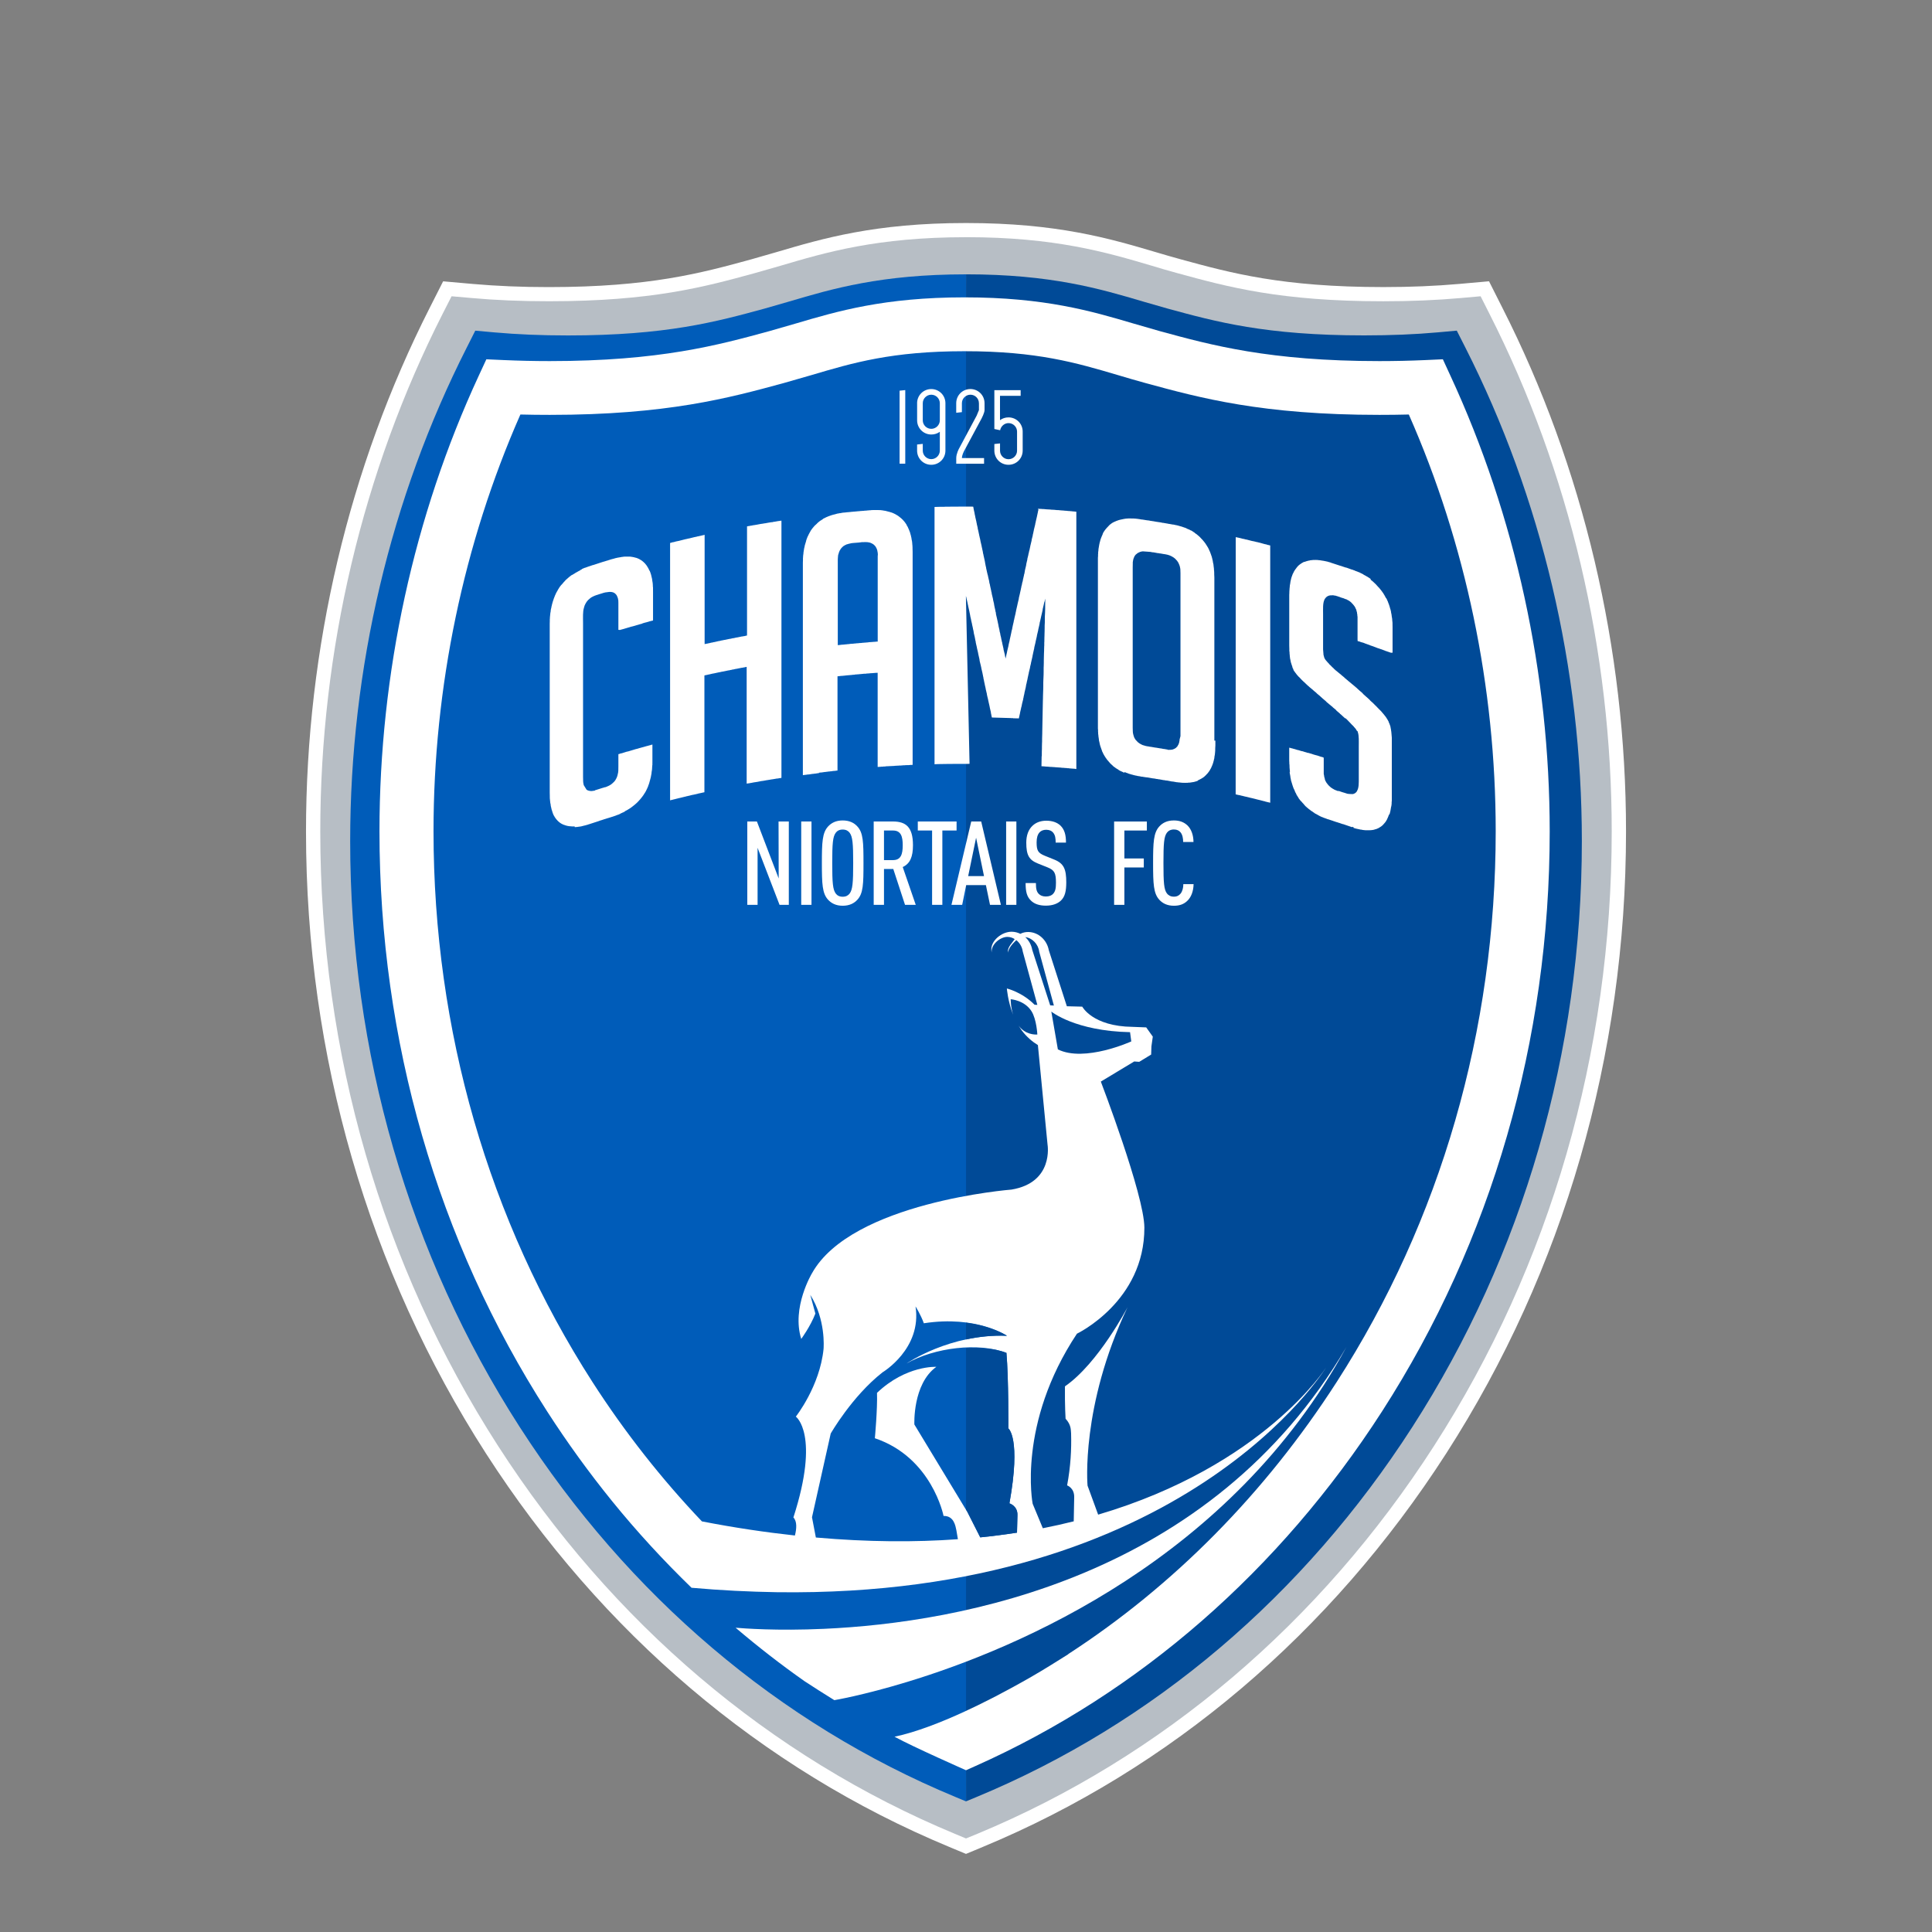 <?xml version="1.0" encoding="utf-8"?>
<!-- Generator: Adobe Illustrator 16.0.0, SVG Export Plug-In . SVG Version: 6.00 Build 0)  -->
<!DOCTYPE svg PUBLIC "-//W3C//DTD SVG 1.1//EN" "http://www.w3.org/Graphics/SVG/1.1/DTD/svg11.dtd">
<svg version="1.1" id="Calque_1" xmlns="http://www.w3.org/2000/svg" xmlns:xlink="http://www.w3.org/1999/xlink" x="0px" y="0px"
	 width="80px" height="80px" viewBox="0 0 80 80" enable-background="new 0 0 80 80" xml:space="preserve">
<rect x="0" y="0" width="80" height="80" fill="#808080" stroke="none"/>
<path fill="#FFFFFF" d="M39.411,74.564l0.753,0.855l0.076-0.03c7.544-3.131,13.99-8.607,18.643-15.836
	c4.753-7.386,7.266-16.071,7.266-25.121c0-7.402-1.726-14.718-4.996-21.16l-0.192-0.381l-0.426,0.039
	c-1.03,0.091-2.097,0.135-3.258,0.135c-4.349,0-6.554-0.604-8.689-1.187l-1.069-0.307c-1.835-0.542-3.916-1.158-7.521-1.158
	c-3.603,0-5.686,0.617-7.522,1.16c-0.359,0.105-0.713,0.21-1.069,0.306c-2.133,0.583-4.337,1.188-8.687,1.188
	c-1.166,0-2.231-0.045-3.258-0.137l-0.425-0.037l-0.191,0.378c-3.27,6.446-4.998,13.761-4.998,21.161
	c0,9.049,2.513,17.734,7.267,25.121c4.583,7.116,10.901,12.537,18.291,15.688v-0.678H39.411L39.411,74.564z M40,76.766l-0.351-0.146
	l-0.34-0.142c-7.764-3.223-14.397-8.855-19.182-16.287c-4.876-7.577-7.456-16.485-7.456-25.76c0-7.583,1.772-15.084,5.126-21.692
	l0.552-1.09l1.22,0.108c0.99,0.087,2.022,0.131,3.153,0.131c4.191,0,6.318-0.583,8.376-1.146l1.046-0.3
	C34.059,9.876,36.227,9.235,40,9.235h0.004c3.774,0,5.94,0.64,7.852,1.205c0.354,0.104,0.697,0.206,1.048,0.301
	c2.06,0.563,4.188,1.146,8.377,1.146c1.125,0,2.156-0.043,3.152-0.131l1.224-0.109l0.55,1.091
	c3.354,6.606,5.123,14.106,5.123,21.692c0,9.277-2.575,18.184-7.45,25.76c-4.784,7.431-11.418,13.061-19.185,16.287l-0.104,0.044
	L40,76.766z"/>
<path fill="#B7BEC5" d="M61.68,13.004l-0.371-0.736l-0.821,0.073c-1,0.088-2.047,0.134-3.207,0.134
	c-4.267,0-6.437-0.592-8.533-1.166c-0.353-0.095-0.701-0.198-1.056-0.306c-1.873-0.553-4.002-1.182-7.689-1.182v0.001
	c-3.686,0-5.813,0.628-7.688,1.184l-1.057,0.302c-2.094,0.574-4.264,1.166-8.531,1.166c-1.157,0-2.206-0.044-3.206-0.134
	l-0.822-0.072l-0.375,0.736c-3.311,6.524-5.062,13.933-5.062,21.426c0,9.164,2.547,17.961,7.361,25.441
	c4.719,7.329,11.258,12.883,18.913,16.062L40,76.127v-0.002v0.002l0.467-0.192c7.655-3.179,14.195-8.734,18.913-16.062
	c4.814-7.48,7.358-16.279,7.358-25.441C66.738,26.938,64.99,19.529,61.68,13.004"/>
<path fill="#005CB9" d="M32.667,12.488l-1.008,0.29c-1.998,0.545-4.067,1.112-8.137,1.112c-1.103,0-2.103-0.042-3.056-0.127
	l-0.786-0.071l-0.353,0.701C16.17,20.615,14.5,27.682,14.5,34.826c0,8.739,2.429,17.13,7.02,24.263
	c4.5,6.989,10.736,12.288,18.036,15.317L40,74.591l0.596-33.443L40,11.36C36.484,11.36,34.456,11.958,32.667,12.488"/>
<path fill="#004A97" d="M40.446,74.406c7.299-3.031,13.539-8.329,18.036-15.318c4.592-7.133,7.019-15.523,7.019-24.263
	c0-7.145-1.668-14.211-4.824-20.434l-0.355-0.7l-0.784,0.071c-0.951,0.085-1.949,0.126-3.056,0.126
	c-4.069,0-6.139-0.566-8.135-1.111l-1.011-0.29c-1.789-0.53-3.815-1.128-7.334-1.128v63.231L40.446,74.406z"/>
<path fill="#FFFFFF" d="M41.662,34.017h0.424v3.451h-0.424V34.017z M37.25,19.201v-3.024l0.235-0.024v3.048H37.25z"/>
<g>
	<path fill="#FFFFFF" d="M38.21,17.405c0,0.194,0.159,0.352,0.353,0.352c0.193,0,0.353-0.159,0.353-0.352v-0.708
		c0-0.195-0.16-0.353-0.353-0.353c-0.195,0-0.353,0.159-0.353,0.353V17.405z M37.975,16.697c0-0.328,0.262-0.587,0.587-0.587
		c0.324,0,0.586,0.26,0.586,0.587v1.962c0,0.327-0.262,0.587-0.586,0.587c-0.326,0-0.587-0.26-0.587-0.587v-0.253l0.235-0.026v0.279
		c0,0.195,0.159,0.353,0.353,0.353c0.193,0,0.353-0.159,0.353-0.353V17.88c-0.101,0.072-0.221,0.112-0.353,0.112
		c-0.326,0-0.587-0.261-0.587-0.587V16.697z M40.535,16.697c0-0.195-0.156-0.353-0.352-0.353c-0.194,0-0.353,0.159-0.353,0.353
		v0.369l-0.235,0.026v-0.396c0-0.328,0.262-0.587,0.587-0.587s0.586,0.26,0.586,0.587v0.284c0,0.113-0.12,0.343-0.12,0.343
		l-0.736,1.369c0,0-0.081,0.155-0.081,0.276h0.917v0.234h-1.152v-0.234c0-0.18,0.11-0.383,0.11-0.383l0.735-1.374l0.095-0.23v-0.284
		H40.535z M41.408,16.389v1.008c0.099-0.073,0.221-0.114,0.352-0.114c0.326,0,0.587,0.261,0.587,0.587v0.789
		c0,0.327-0.261,0.587-0.587,0.587c-0.327,0-0.586-0.261-0.586-0.587v-0.273l0.235-0.025v0.301c0,0.195,0.158,0.353,0.351,0.353
		c0.196,0,0.354-0.159,0.354-0.353v-0.789c0-0.195-0.159-0.353-0.354-0.353c-0.168,0-0.313,0.126-0.347,0.295l-0.239-0.051v-1.608
		h1.089v0.235h-0.854V16.389L41.408,16.389z M42.975,21.069l0.103,0.002v0.003h0.055v0.004h0.052v0.001h0.032l0.066,0.006v0.004
		h0.05v0.002l0.068,0.003h0.031v0.003h0.047v0.004h0.045v0.004h0.044v0.003h0.051v0.002h0.044v0.002l0.013,0.001h0.028v0.004h0.049
		v0.004l0.084,0.002v0.003h0.044l0.007,0.005h0.035v0.003h0.039l0.007,0.003h0.034v0.003h0.041v0.004h0.039v0.004h0.039v0.002h0.04
		v0.003h0.04v0.005l0.079,0.003v0.001l0.034,0.001v0.004h0.04v0.003h0.033v0.003h0.037v0.004h0.038v0.003h0.035v0.005h0.036v0.003
		l0.035,0.001v10.651l-0.015,0.002l-0.035-0.002v-0.007h-0.037v-0.003h-0.035V31.83h-0.035v-0.005h-0.04v-0.003h-0.037v-0.003h-0.04
		v-0.003h-0.034V31.81l-0.078-0.001v-0.006h-0.036v-0.002h-0.043v-0.002l-0.039-0.001v-0.003h-0.037v-0.003h-0.046V31.79h-0.036
		v-0.006h-0.044v-0.001l-0.086-0.005v-0.003h-0.041v-0.002h-0.042v-0.004h-0.047v-0.003H43.64v-0.003h-0.046v-0.004h-0.043v-0.002
		h-0.048v-0.003h-0.048v-0.004h-0.049v-0.003l-0.063-0.004h-0.031v-0.003h-0.051v-0.004H43.21v-0.004l-0.085-0.003l0.007-0.417
		h0.007v-0.027l0.001-0.169l0.004-0.11v-0.076l0.003-0.135l0.004-0.092v-0.118l0.006-0.205l0.002-0.136l0.024-1.219l0.004-0.119
		v-0.033l0.003-0.118l0.007-0.202l0.003-0.137v-0.152l0.004-0.118l0.009-0.202l0.002-0.137v-0.152l0.004-0.093l0.003-0.135v-0.074
		l0.002-0.104l0.005-0.198l0.005-0.109v-0.049l0.004-0.127v-0.024h0.003v-0.152h0.003v-0.018l0.003-0.177l0.004-0.112V26.25
		l0.004-0.117v-0.034l0.002-0.118v-0.076l0.007-0.137v-0.096v-0.116l0.01-0.2l0.004-0.139v-0.118l0.003-0.205v-0.108l-0.017,0.076
		l0,0l-0.007,0.033h-0.002l-0.004,0.029h-0.008v0.013h-0.002l-0.003,0.03h-0.004l-0.012,0.062l-0.046,0.194l-0.002,0.033
		l-0.034,0.149l-0.007,0.031l-0.028,0.119L43.1,25.587h-0.002l-0.006,0.031H43.09v0.012h-0.003l-0.003,0.03H43.08l-0.003,0.033
		h-0.004l-0.002,0.029h-0.005v0.014h-0.002v0.015h-0.007v0.018h-0.002l-0.005,0.029H43.05v0.015h-0.001v0.016h-0.005v0.016
		l-0.052,0.224l-0.004,0.033l-0.047,0.195l-0.01,0.062l-0.045,0.195l-0.012,0.063l-0.047,0.194l-0.002,0.033l-0.028,0.118
		l-0.004,0.032h-0.005l-0.004,0.031h-0.002v0.013h-0.002v0.017h-0.004l-0.005,0.029H42.77v0.017h-0.004l-0.003,0.028h-0.004v0.014
		h-0.002v0.016h-0.003v0.017l-0.045,0.196l-0.017,0.075H42.69l-0.002,0.031l-0.03,0.119l-0.01,0.063l-0.048,0.194l-0.005,0.046
		h-0.004l-0.013,0.064l-0.026,0.118l-0.004,0.031l-0.029,0.12l-0.004,0.032h-0.002l-0.006,0.028l0,0v0.015h-0.005v0.016h-0.004
		l-0.006,0.029h-0.002v0.016h-0.003v0.015h-0.001v0.016h-0.003v0.017h-0.003v0.014h-0.003v0.017L42.42,28.69l-0.004,0.034
		l-0.028,0.117l-0.002,0.032h-0.004l-0.003,0.03h-0.004v0.013h-0.004v0.017h-0.002v0.017l-0.049,0.195l-0.014,0.075h-0.002
		l-0.002,0.033h-0.007l-0.002,0.029h-0.005v0.012h-0.004v0.017h-0.004v0.019l-0.045,0.194l-0.002,0.033H42.23l-0.006,0.03h-0.003
		V29.6H42.22v0.017h-0.005l-0.003,0.028h-0.003v0.018h-0.003l-0.017,0.085l-0.078-0.003h-0.078v-0.003h-0.084v-0.005h-0.084v-0.003
		l-0.792-0.023l-0.011-0.037l-0.002-0.03h-0.005L41.048,29.6l0,0l-0.005-0.032h-0.004v-0.014h-0.003v-0.018h-0.001V29.52h-0.003
		v-0.014h-0.003l-0.003-0.032l-0.036-0.153l-0.015-0.079l-0.045-0.197l-0.003-0.031h-0.007v-0.015h-0.002v-0.017h-0.002v-0.017
		h-0.005v-0.014H40.91v-0.017h-0.005V28.92h-0.002v-0.012h-0.006v-0.017h-0.003v-0.018h-0.003V28.86h-0.006l-0.002-0.034h-0.002
		v-0.013h-0.005v-0.017H40.87V28.78h-0.002v-0.014l0,0l-0.004-0.032l-0.047-0.199l-0.004-0.032l-0.035-0.152l-0.005-0.031
		l-0.024-0.106l-0.002-0.033h-0.005l-0.004-0.031h-0.002v-0.014h-0.004V28.12h-0.003l-0.004-0.027l0,0l-0.007-0.033h0.003v-0.014
		h-0.005v-0.016h-0.006v-0.016H40.71V28h-0.004l-0.005-0.033H40.7v-0.012h-0.002v-0.017h-0.005v-0.017H40.69v-0.014h-0.002
		l-0.005-0.032l-0.047-0.2l-0.006-0.046h-0.002l-0.017-0.078l-0.045-0.18l-0.01-0.079l-0.045-0.198l-0.015-0.081l-0.042-0.179
		l-0.005-0.033l-0.035-0.15l-0.006-0.034h-0.003l-0.002-0.029v-0.014H40.4v-0.016h-0.004l-0.003-0.03h-0.005l-0.002-0.032h-0.003
		v-0.015h-0.003v-0.016h-0.002v-0.017h-0.003v-0.013h-0.006l-0.001-0.033l-0.044-0.183l-0.006-0.043h-0.001l-0.003-0.035
		l-0.025-0.104l-0.004-0.032l-0.031-0.134l-0.005-0.034l-0.036-0.152l-0.004-0.033l-0.032-0.135l-0.003-0.032h-0.003v-0.015h-0.003
		v-0.018h-0.003v-0.017h-0.003v-0.014h-0.003l-0.004-0.032h-0.003v-0.013h-0.004V25.36h-0.001v-0.017h-0.003v-0.014h-0.005v-0.015
		l-0.045-0.199l-0.014-0.076h-0.003l-0.014-0.079l-0.042-0.18v-0.014l-0.018-0.064l-0.007-0.029l0.151,6.954l-0.067,0.003h-0.598
		l-0.058,0.003h-0.154l-0.411,0.006l-0.112,0.004l-0.05,0.004V20.992l0.257-0.007h0.167v-0.003h0.224v-0.002h0.298l0.071-0.003
		h0.511l0.068,0.003l0.006,0.002l0.013,0.06v0.017h0.003v0.016h0.003v0.015h0.003l0.005,0.033l0.025,0.106l0.012,0.079h0.003v0.013
		h0.004v0.017h0.001v0.016h0.006v0.014h0.004l0.002,0.034l0.046,0.198l0.011,0.063h0.003l0.003,0.032l0.036,0.152l0.003,0.033
		l0.035,0.151l0.006,0.032l0.023,0.106l0.004,0.032h0.005v0.013h0.003v0.017h0.004v0.017h0.001l0.006,0.03h0.002l0.007,0.033h0.002
		v0.013h0.004v0.033h0.006v0.015h0.002l0.004,0.032l0.046,0.198l0.005,0.031l0.028,0.124l0.002,0.031h0.007v0.014h0.002v0.017h0.003
		v0.017h0.004v0.014h0.004v0.016H40.7v0.018h0.003v0.013h0.001v0.016h0.006v0.019h0.003v0.013h0.004l0.005,0.033l0.048,0.214
		l0.009,0.045h0.002l0.002,0.033h0.005v0.014l0,0v0.017h0.004v0.018h0.002v0.013h0.003v0.017H40.8v0.018h0.005v0.013h0.001v0.017
		h0.003v0.019h0.005v0.012h0.002l0.004,0.032h0.005v0.015l0,0v0.016h0.007v0.018h0.002v0.017l0.044,0.197l0.011,0.046h0.003v0.017
		l0.02,0.062v0.018l0.047,0.198l0.006,0.048h0.002v0.016h0.002v0.017h0.004v0.017h0.005v0.014h0.005l0.014,0.078l0.047,0.215
		l0.007,0.045h0.005l0.012,0.08l0.051,0.213l0.003,0.034L41.16,25l0.003,0.033l0.024,0.122l0.008,0.031l0.023,0.105l0.002,0.034
		h0.005v0.013h0.006v0.017h0.003v0.017h0.004v0.029l0,0l0.004,0.033l0.05,0.215l0.007,0.045h0.006l0.003,0.033l0.036,0.167
		l0.004,0.034l0.039,0.167l0.002,0.034l0.031,0.121l0.002,0.032l0.031,0.122l0.002,0.033h0.005v0.013h0.002v0.016h0.004v0.02h0.002
		v0.011h0.005v0.019h0.002l0.005,0.031h0.004v0.016h0.003v0.015h0.002v0.017h0.007v0.014h0.003l0.003,0.034l0.049,0.213l0.006,0.05
		l0.054,0.212l0.004,0.045h0.004v0.018l0.016,0.063l0.005,0.026l0.008-0.029v-0.017h0.003v-0.025h0.003l0.006-0.028h0.002v-0.015
		h0.003l0.004-0.032h0.005v-0.015h0.002v-0.015h0.002v-0.017h0.006v-0.013h0.003l0.003-0.031h0.003l0.014-0.078l0.051-0.212
		l0.006-0.047h0.004l0.004-0.032l0.033-0.134l0.004-0.032l0.037-0.165l0.007-0.033l0.029-0.134l0.003-0.032h0.004l0.004-0.031h0.004
		v-0.013h0.005v-0.017h0.004v-0.029h0.007l0.002-0.033h0.004v-0.013h-0.001v-0.017h0.006v-0.017h0.002v-0.014h0.005v-0.017
		l0.042-0.181l0.012-0.075h0.005l0.015-0.079l0.05-0.211l0.005-0.045h0.004l0.011-0.063l0.048-0.211l0.017-0.08l0.043-0.18
		l0.009-0.063l0.04-0.165l0.006-0.032l0.037-0.164l0.004-0.033h0.006v-0.013l0,0v-0.019h0.004v-0.015h0.002v-0.015h0.004
		l0.002-0.029h0.005l0.005-0.033h0.004l0.004-0.028h0.001v-0.015h0.005v-0.017h0.002l0.002-0.029h0.004l0.004-0.031h0.003
		l0.008-0.03h0.004v-0.013h0.003v-0.017h0.002v-0.018l0.048-0.21l0.004-0.034h0.003l0.006-0.029h0.006V23.74h0.002v-0.017h0.002
		v-0.017h0.004v-0.013h0.002v-0.018h0.004v-0.017h0.002v-0.013h0.002v-0.017l0.05-0.211l0.012-0.08l0.039-0.164l0.002-0.034
		l0.041-0.165l0.004-0.034h0.003l0.003-0.029h0.003V22.9h0.004v-0.013h0.003l0.005-0.03h0.002l0.003-0.032h0.004l0.005-0.029h0.002
		v-0.014h0.006v-0.018h0.003l0.004-0.028h0.003v-0.018h0.003v-0.015h0.004v-0.016h0.003v-0.017h0.003v-0.015h0.005l0.002-0.031
		l0.058-0.241l0.002-0.034l0.042-0.164l0.004-0.033h0.002l0.002-0.029h0.005V22.11h0.002v-0.017h0.006l0.003-0.031h0.002v-0.016
		h0.004v-0.014h0.004v-0.017h0.002v-0.018h0.004v-0.012h0.004l0.003-0.035l0.059-0.24l0.002-0.033h0.003l0.005-0.028h0.004v-0.014
		h0.002v-0.017h0.005v-0.017l0.049-0.21l0.013-0.063l0.026-0.119l0.003-0.032h0.003v-0.015h0.006v-0.017h0.004V21.13h0.002v-0.012
		h0.004v-0.016L42.975,21.069 M30.918,32.448v-4.834h-0.001L30.88,27.62l-0.072,0.017h-0.017l-0.053,0.013h-0.021l-0.207,0.042
		l-0.071,0.011l-0.063,0.017l-0.038,0.003l-0.066,0.018h-0.017l-0.066,0.017H30.17L29.973,27.8l-0.129,0.023v0.004H29.83v0.002
		h-0.016v0.004h-0.017v0.003H29.78v0.004h-0.016l-0.188,0.041l-0.078,0.014l-0.152,0.036l-0.034,0.004v0.004l-0.027,0.003v0.002
		H29.27v0.004h-0.017v0.004h-0.016l-0.069,0.017v4.837l-0.072,0.013v0.005h-0.019v0.002l-0.028,0.004v0.003h-0.015v0.004
		l-0.029,0.002v0.003h-0.013v0.002h-0.014v0.004l-0.018,0.001l-0.201,0.05h-0.017v0.003H28.73v0.004h-0.02v0.002h-0.012v0.002
		h-0.014v0.006h-0.018l-0.223,0.054H28.43l-0.05,0.018h-0.018l-0.206,0.052l-0.041,0.008l-0.368,0.092V22.491h0.004v-0.009
		l0.035-0.011H27.8l0.055-0.018l0.041-0.005l0.106-0.03h0.013v-0.003h0.012v-0.003h0.016v-0.003h0.013v-0.003h0.012v-0.003h0.017
		l0.313-0.079h0.017v-0.004h0.013v-0.004h0.014v-0.002h0.012v-0.003l0.03-0.004v-0.005H28.5v-0.002h0.017l0.255-0.063h0.017v-0.003
		H28.8V22.23h0.018v-0.002l0.014-0.001v-0.003h0.014v-0.003h0.016v-0.006h0.013v-0.002h0.018v-0.002l0.013-0.001v-0.003h0.014
		v-0.003l0.031-0.003v-0.004l0.028-0.004V22.19h0.018v-0.003h0.013v-0.003h0.016V22.18l0.028-0.003v-0.004h0.016V22.17l0.027-0.003
		v-0.004l0.03-0.003v-0.003h0.016v-0.003l0.034-0.008v4.526l0.039-0.011h0.019v-0.003h0.013v-0.003h0.016v-0.003h0.017v-0.002h0.016
		v-0.005h0.014v-0.003h0.015V26.64l0.017-0.001l0.107-0.027l0.078-0.013v-0.004l0.064-0.01l0.169-0.04l0.033-0.003l0.095-0.024
		l0.034-0.004l0.064-0.016h0.019l0.21-0.045h0.02l0.116-0.027l0.033-0.002l0.085-0.021l0.07-0.011l0.192-0.04h0.02l0.053-0.011
		h0.017l0.073-0.019l0.037-0.006l0.001-0.079v-4.442h0.004v0.001l0.068-0.014h0.019l0.052-0.014h0.021l0.11-0.022l0.039-0.003
		v-0.002h0.015v-0.005h0.021v-0.002l0.02-0.001l0.187-0.036l0.101-0.014l0.061-0.012h0.018l0.179-0.033l0.06-0.008v-0.002
		l0.101-0.01V21.61h0.021v-0.002l0.024-0.001v-0.003h0.019l0.145-0.026l0.063-0.007v-0.003h0.023v-0.004l0.043-0.002v-0.002h0.003
		v-0.005l0.007,0.005l0.001,0.048v10.599h-0.001v0.003l-0.065,0.012h-0.018l-0.064,0.014l-0.043,0.002l-0.144,0.025l-0.104,0.015
		l-0.063,0.013h-0.02v0.002l-0.021,0.001v0.004h-0.016v0.003h-0.021l-0.176,0.032l-0.08,0.01l-0.171,0.034h-0.018v0.003h-0.018
		v0.003h-0.02v0.002l-0.077,0.011l-0.128,0.026h-0.02l-0.053,0.014h-0.021L30.918,32.448"/>
	<path fill="#FFFFFF" d="M51.169,22.242l0.024,0.006h0.018v0.003h0.014v0.002h0.013v0.006h0.018v0.003h0.016v0.002h0.014v0.003
		l0.059,0.012l0.125,0.033l0.029,0.003l0.095,0.026h0.019l0.241,0.063h0.021v0.003h0.012v0.003h0.015v0.003h0.014v0.003h0.015v0.003
		l0.024,0.004l0.067,0.018l0.041,0.008v0.003h0.018l0.052,0.016h0.013l0.221,0.062l0.066,0.013l0.073,0.024l0.026,0.003l0.065,0.017
		V33.24l-0.068-0.018l-0.025-0.002v-0.004l-0.026-0.003v-0.004h-0.013v-0.003h-0.014v-0.003h-0.014v-0.004h-0.018v-0.002h-0.012
		v-0.004h-0.014v-0.007h-0.013v-0.004h-0.014v-0.004h-0.014l-0.198-0.051l-0.069-0.016l-0.24-0.061l-0.057-0.012l-0.188-0.046
		l-0.044-0.009l-0.139-0.035l-0.026-0.003V32.94h-0.017v-0.003h-0.014v-0.004h-0.017v-0.004h-0.009v-0.002h-0.015v-0.004h-0.015
		V32.92h-0.021l-0.117-0.028L51.169,22.242L51.169,22.242z M36.344,23.038v3.529l-0.088,0.003v0.005h-0.047v0.003h-0.043v0.003
		h-0.042v0.003h-0.037l-0.005,0.003h-0.044v0.003h-0.042v0.003h-0.038V26.6h-0.044v0.003h-0.038v0.004h-0.042v0.001l-0.077,0.006
		v0.002h-0.041v0.003h-0.04v0.004H35.64v0.003h-0.041v0.002h-0.037v0.006h-0.036v0.001l-0.074,0.004v0.004h-0.035v0.002h-0.038
		v0.004h-0.036v0.004h-0.033v0.002h-0.037v0.002l-0.035,0.001v0.003h-0.033v0.004h-0.037v0.004L35.1,26.673v0.003h-0.031v0.004
		h-0.034v0.001h-0.031v0.004h-0.033v0.003h-0.033v0.005h-0.037v0.001h-0.035v0.003h-0.033v0.003h-0.029v0.004h-0.033v0.003
		l-0.08,0.007v-3.551l0.005-0.075v-0.036H34.7l0.005-0.07l0.021-0.056v-0.012h0.003v-0.011h0.003v-0.009h0.002v-0.011h0.005
		l0.003-0.021h0.004V22.86h0.001v-0.011h0.003v-0.006h0.004v-0.012h0.002l0.01-0.021h0.001v-0.008h0.004l0.007-0.02l0.008-0.002
		l0.003-0.014l0.005-0.004l0.005-0.013h0.002l0.004-0.01l0.008-0.003v-0.008l0.004-0.003l0.005-0.009l0.014-0.011v-0.008
		l0.028-0.025l0.004-0.011h0.005l0.027-0.028h0.008l0.008-0.015h0.007l0.006-0.009h0.008l0.003-0.007L34.95,22.6v-0.004h0.007
		l0.003-0.007l0.015-0.002l0.003-0.007l0.021-0.007l0.003-0.008l0.015-0.002V22.56l0.014-0.003v-0.003h0.009V22.55h0.005v-0.004
		l0.015-0.003v-0.005h0.012v-0.002h0.005v0.002l0.019-0.005v-0.003h0.012v-0.002h0.01v-0.003h0.01v-0.003h0.01v-0.004h0.012v-0.004
		l0.025-0.002l0.082-0.021h0.023v-0.003h0.025v-0.002l0.252-0.02v-0.003h0.035v-0.003h0.038v-0.005h0.037V22.45h0.039v-0.001h0.043
		l0.092-0.003h0.037v0.003h0.036v0.003h0.026v0.002h0.02v0.005h0.016v0.003h0.015v0.003h0.014v0.002h0.014
		c0.087,0.033,0.163,0.07,0.214,0.139l0.012,0.011l0.003,0.01l0.007,0.002v0.008l0.007,0.002l0.003,0.01h0.001l0.003,0.015
		l0.009,0.002l0.007,0.021h0.002v0.005h0.003l0.009,0.021H36.3v0.01h0.003v0.006h0.003v0.011h0.004v0.006h0.005l0.005,0.029h0.003
		l0.021,0.112l0.006,0.069L36.344,23.038 M37.786,22.709v-0.066h-0.003v-0.05H37.78v-0.039h-0.004v-0.036h-0.002v-0.03h-0.002
		l-0.004-0.055l-0.024-0.121V22.29H37.74v-0.016h-0.001v-0.017h-0.006v-0.014h-0.001l-0.006-0.03h-0.003v-0.017l-0.054-0.191h-0.006
		v-0.006h-0.004l-0.005-0.031h-0.003v-0.004h-0.003v-0.009h-0.002l-0.006-0.018h-0.003V21.93h-0.003v-0.01h-0.002l-0.007-0.014
		h-0.002v-0.01h-0.003l-0.003-0.014h-0.003v-0.008h-0.005v-0.008h-0.004l-0.003-0.013H37.6v-0.007h-0.001V21.84h-0.003v-0.008
		h-0.006v-0.006h-0.002V21.82h-0.003v-0.008h-0.004v-0.006h-0.002v-0.007h-0.006v-0.003l-0.006-0.007v-0.007l-0.006-0.003v-0.006
		l-0.007-0.007v-0.006h-0.004v-0.007l-0.006-0.003l-0.003-0.014l-0.005-0.002v-0.007h0.001v-0.007l-0.006-0.004v-0.006l-0.008-0.003
		v-0.008l-0.007-0.003v-0.006l-0.006-0.002v-0.01L37.5,21.676v-0.007l-0.006-0.005v-0.005l-0.006-0.003v-0.009l-0.009-0.006v-0.003
		l-0.006-0.003v-0.009l-0.014-0.008V21.61l-0.01-0.006v-0.007l-0.014-0.01v-0.005l-0.009-0.008l-0.007-0.01h-0.004v-0.005
		l-0.025-0.023v-0.007L37.355,21.5l-0.026-0.03h-0.008l-0.022-0.025h-0.007v-0.004l-0.01-0.006l-0.006-0.011h-0.009l-0.01-0.012
		H37.25l-0.003-0.011h-0.01l-0.006-0.011h-0.007l-0.007-0.01h-0.006l-0.006-0.01h-0.009l-0.001-0.007l-0.01-0.002v-0.004h-0.008
		l-0.002-0.007l-0.011-0.004v-0.003h-0.007l-0.001-0.006l-0.016-0.003l-0.004-0.008l-0.012-0.003l-0.003-0.006L37.1,21.31
		l-0.003-0.006h-0.007l-0.006-0.009h-0.007v-0.003h-0.007v-0.003h-0.005l-0.003-0.005h-0.008v-0.005l-0.015-0.002v-0.004h-0.009
		v-0.006h-0.008v-0.001l-0.019-0.008v-0.002h-0.009V21.25l-0.015-0.002v-0.004h-0.011v-0.003l-0.011-0.003v-0.002l-0.024-0.005
		v-0.004h-0.004v-0.002l-0.021-0.004v-0.003H36.9v-0.003l-0.02-0.003h-0.009v-0.005h-0.01v-0.002l-0.01-0.001v-0.004H36.84v-0.003
		l-0.023-0.003v-0.004l-0.023-0.001v-0.003l-0.038-0.007v-0.004h-0.013v-0.003h-0.015v-0.002l-0.013-0.002v-0.003h-0.013V21.16
		l-0.033-0.003v-0.004l-0.036-0.004v-0.002h-0.02v-0.003H36.59v-0.004h-0.022v-0.002l-0.024-0.001V21.13h-0.032v-0.002h-0.031
		v-0.004l-0.105-0.003l-0.066-0.002l-0.137,0.002h-0.038l-0.076,0.003v0.004h-0.043v0.002h-0.039l-0.008,0.005h-0.035v0.003h-0.038
		v0.004l-0.078,0.003v0.002h-0.042v0.004h-0.037v0.004h-0.042v0.003h-0.039v0.001l-0.037,0.001v0.003l-0.152,0.012v0.002H35.43
		v0.005h-0.038v0.003h-0.035v0.001h-0.032v0.004H35.29v0.003h-0.036v0.003H35.22v0.004h-0.035v0.003h-0.032v0.005h-0.037v0.002
		h-0.031v0.002l-0.034,0.001v0.003H35.02v0.003l-0.124,0.01l-0.108,0.021h-0.022l-0.069,0.015H34.68l-0.134,0.039H34.53v0.003
		h-0.012v0.003h-0.01v0.003h-0.013v0.003h-0.009v0.003l-0.034,0.006v0.003h-0.007v0.004h-0.013v0.004h-0.01v0.003l-0.022,0.003
		v0.003h-0.005v0.003h-0.011v0.004h-0.01v0.003h-0.009v0.004h-0.01v0.003h-0.008v0.003h-0.009v0.003h-0.01v0.004H34.32v0.002
		l-0.017,0.004v0.003h-0.004v0.003h-0.016v0.005h-0.01v0.003l-0.01,0.003v0.003h-0.008v0.004h-0.01v0.002l-0.02,0.007v0.003h-0.007
		v0.003h-0.01v0.003l-0.021,0.008v0.003h-0.004v0.002h-0.006v0.004h-0.005v0.002h-0.008v0.004h-0.006l-0.007,0.006h-0.006
		l-0.004,0.007h-0.006l-0.007,0.005H34.12v0.003h-0.008v0.003h-0.007l-0.004,0.006l-0.019,0.008l-0.003,0.006h-0.007V21.5h-0.007
		l-0.003,0.006l-0.014,0.004l-0.004,0.008h-0.007v0.002H34.03v0.003l-0.008,0.003l-0.003,0.006h-0.007l-0.003,0.007h-0.007
		l-0.004,0.007h-0.006l-0.003,0.007H33.98v0.001l-0.01,0.006l-0.002,0.004h-0.006l-0.008,0.011h-0.008l-0.002,0.008h-0.007
		l-0.003,0.006l-0.01,0.003l-0.006,0.011h-0.006l-0.012,0.015l-0.011,0.002l-0.004,0.006H33.88l-0.014,0.017l-0.014,0.018h-0.008
		l-0.021,0.026l-0.076,0.069l-0.035,0.034v0.006l-0.024,0.021v0.006h-0.003l-0.005,0.01l-0.011,0.007v0.006l-0.013,0.01v0.007
		l-0.008,0.003v0.004l-0.006,0.003v0.007l-0.011,0.006v0.006l-0.009,0.006v0.007l-0.009,0.007v0.007l-0.011,0.007v0.007
		l-0.006,0.003v0.007l-0.011,0.006v0.007l-0.007,0.005l-0.003,0.009h-0.003v0.006l-0.007,0.004l-0.004,0.01h0.001l-0.003,0.014
		l-0.007,0.003l-0.004,0.01h-0.002l-0.003,0.014l-0.007,0.003l-0.003,0.014l-0.006,0.003l-0.007,0.021l-0.008,0.002v0.008
		l-0.004,0.006v0.008h-0.003v0.004l-0.008,0.004v0.007l-0.006,0.007v0.006h-0.004v0.006h-0.001v0.007h-0.004v0.007h-0.003v0.007
		h-0.003v0.005h-0.004v0.009h-0.003v0.006h-0.004l-0.007,0.02h-0.002v0.011H33.45v0.006h-0.004v0.008h-0.002L33.44,22.23h-0.004
		v0.012h-0.004l-0.004,0.014h-0.003v0.009h-0.002v0.008h-0.004v0.008h-0.002v0.009h-0.002v0.009h-0.005v0.005h-0.005l-0.001,0.019
		h-0.003l-0.004,0.021h-0.003v0.006h-0.003v0.009h-0.003v0.01h-0.002v0.011h-0.004v0.01h-0.002v0.012l-0.06,0.198v0.017
		l-0.023,0.095l-0.028,0.178v0.033h-0.002v0.033H33.26v0.036h-0.004v0.046h-0.003v0.056h-0.004v0.088l-0.004,0.128v8.788
		l0.073-0.011h0.026v-0.004h0.023v-0.001h0.024v-0.006h0.026v-0.003h0.023v-0.003h0.026v-0.001h0.027l0.15-0.024l0.055-0.003v-0.004
		l0.052-0.003l0.133-0.021h0.027v-0.019h0.026v-0.004l0.085-0.005l0.141-0.021h0.028v-0.004h0.026v-0.003h0.03v-0.002l0.026-0.001
		v-0.004l0.091-0.007v-0.004h0.027v-0.002h0.029v-0.003h0.033V31.93h0.029v-0.005h0.03v-0.002h0.029v-0.003h0.028v-0.002h0.034
		v-0.005h0.03v-0.003l0.047-0.002v-3.904l0.052-0.004v-0.003h0.032v-0.003h0.03V27.99h0.031v-0.003h0.033v-0.001h0.035v-0.004h0.031
		v-0.003l0.032-0.001v-0.002h0.033v-0.004h0.032v-0.004h0.032v-0.002h0.033v-0.004h0.037v-0.002h0.031v-0.003h0.033v-0.003
		l0.071-0.004v-0.003h0.034v-0.004h0.037v-0.002h0.035v-0.003h0.035V27.93h0.038v-0.003h0.037v-0.001l0.034-0.001v-0.003
		l0.077-0.003v-0.005h0.038v-0.002h0.036v-0.003h0.041v-0.004h0.038V27.9h0.038v-0.003h0.063v-0.002h0.038V27.89h0.045v-0.002
		L36,27.883v-0.002h0.039v-0.004h0.042v-0.002h0.044v-0.003h0.042v-0.004h0.047v-0.004h0.041v-0.002l0.087-0.003v3.898l0.088-0.003
		v-0.004h0.048v-0.003h0.032l0.063-0.004v-0.003h0.033l0.065-0.003v-0.005l0.377-0.018v-0.005h0.035l0.079-0.004v-0.002h0.06V31.7
		h0.06l0.129-0.011h0.066v-0.004l0.091-0.003h0.043l0.071-0.004v-0.004l0.108-0.002v-8.818L37.786,22.709"/>
	<path fill="#FFFFFF" d="M48.844,30.622l-0.002,0.054h-0.005v0.017h-0.003v0.017h-0.002v0.016H48.83v0.014h-0.005v0.013h-0.004
		v0.011h-0.003l-0.002,0.022h-0.006v0.007H48.81l-0.006,0.02h-0.003l-0.002,0.014h-0.004l-0.011,0.029l-0.009,0.003l-0.009,0.02l0,0
		l-0.001,0.012l-0.008,0.002v0.008l-0.009,0.006v0.006l-0.021,0.014v0.006l-0.02,0.018v0.006H48.7l-0.014,0.018h-0.008l-0.004,0.006
		h-0.004l-0.003,0.007h-0.01l-0.006,0.006l-0.011,0.003l-0.004,0.005h-0.005v0.007h-0.008v0.003h-0.011v0.001l-0.01,0.003v0.004
		h-0.016v0.004h-0.002v0.003h-0.01v0.004h-0.01v0.003l-0.027,0.004v0.003h-0.017v0.002l-0.066,0.005v0.001l-0.109-0.001v-0.014
		H48.32l-0.104-0.019l-0.038-0.003l-0.1-0.02l-0.039-0.004l-0.165-0.028l-0.039-0.004l-0.19-0.033h-0.021l-0.067-0.014l-0.071-0.01
		v-0.003l-0.03-0.002v-0.003l-0.039-0.007V30.88l-0.022-0.003v-0.003h-0.012v-0.005h-0.012v-0.002h-0.007v-0.004H47.35V30.86
		l-0.021-0.002c-0.105-0.045-0.209-0.103-0.271-0.189l-0.014-0.01l-0.002-0.01l-0.007-0.002v-0.005l-0.013-0.005v-0.007
		l-0.008-0.005l-0.002-0.009h-0.002v-0.006l-0.006-0.005l-0.007-0.021l-0.012-0.002l-0.004-0.019h-0.004v-0.007h-0.003l-0.008-0.021
		h-0.002v-0.009h-0.004v-0.007h-0.002v-0.013h-0.006v-0.004h-0.003v-0.01h0.003v-0.007h-0.007v-0.009h-0.001v-0.011h-0.003v-0.011
		h-0.005l-0.024-0.106l-0.006-0.082v-0.036l-0.003-0.094v-6.642l0.003-0.156v-0.058l0.019-0.111h0.003v-0.013h0.003v-0.014h0.005
		v-0.01h0.002l0.005-0.023h0.003v-0.007h0.001l0.009-0.019h0.003l0.002-0.015h0.004v-0.01h0.002l0.004-0.012h0.002l0.004-0.015
		l0.007-0.002l0.003-0.013l0.007-0.004v-0.007H47v-0.005l0.01-0.008v-0.006l0.009-0.008v-0.005l0.019-0.014v-0.002l0.007-0.003
		l0.015-0.016h0.008l0.014-0.018l0.007-0.003l0.007-0.008h0.008l0.004-0.005l0.008-0.004v-0.004h0.005l0.005-0.007l0.021-0.005
		v-0.004h0.008v-0.004l0.022-0.006v-0.002l0.008-0.001v-0.004h0.007v-0.005l0.087-0.023l0.046-0.005l0.271,0.02h0.023l0.107,0.02
		l0.042,0.002l0.165,0.031l0.063,0.005v0.005l0.063,0.006l0.139,0.025l0.06,0.007v0.003h0.021v0.004h0.012v0.003h0.017v0.002
		l0.04,0.008v0.003l0.022,0.003v0.002h0.01v0.003h0.012v0.005h0.009v0.003l0.029,0.007c0.117,0.049,0.22,0.109,0.291,0.204
		l0.013,0.011l0.002,0.009l0.012,0.004v0.008l0.004,0.003l0.006,0.011l0,0v0.005l0.007,0.004v0.006l0.009,0.004l0.007,0.021
		l0.009,0.002l0.002,0.014l0,0v0.008h0.007l0.006,0.02h0.002v0.01h0.007l0.002,0.014h0.005v0.01h0.004v0.006h0.002l0.002,0.021
		h0.006v0.01h0.002v0.01h0.004v0.009h0.003v0.011h0.005l0.02,0.093l0.008,0.059v0.033l0.004,0.11v6.755L48.844,30.622
		 M50.284,30.668v-6.756l-0.006-0.131v-0.089h-0.003v-0.061h-0.005v-0.043h-0.003v-0.04l-0.015-0.116l-0.004-0.05l-0.025-0.115
		l-0.003-0.033l-0.027-0.114l-0.005-0.025h-0.003l-0.007-0.037h-0.004l-0.003-0.031h-0.006v-0.01h-0.004v-0.011h-0.004v-0.009
		h-0.003v-0.009h-0.004l-0.002-0.024h-0.004v-0.006h-0.002v-0.009h-0.006v-0.011h-0.003v-0.011h-0.003v-0.01h-0.005v-0.011h-0.002
		v-0.005h-0.003l-0.003-0.02h-0.005v-0.017h-0.007l-0.002-0.017h-0.002v-0.006h-0.005V22.83h-0.002l-0.007-0.014h-0.003v-0.009
		h-0.003l-0.002-0.013h-0.004v-0.011h-0.002l-0.008-0.02h-0.005l-0.002-0.017h-0.005l-0.004-0.021h-0.005v-0.006h-0.003v-0.001
		H50.04v-0.007h-0.003v-0.008h-0.004v-0.006H50.03V22.69h-0.002v-0.005h-0.004v-0.007l-0.007-0.007v-0.007l-0.007-0.002v-0.007
		l-0.009-0.007v-0.005h-0.003v-0.007l-0.005-0.003l-0.007-0.02l-0.007-0.004l-0.005-0.013l-0.009-0.005l-0.002-0.012l-0.007-0.004
		l-0.002-0.013l-0.009-0.003V22.55l-0.008-0.004v-0.008l-0.006-0.002v-0.008l-0.004-0.003v-0.006l-0.007-0.003v-0.008l-0.006-0.002
		v-0.001h-0.002l-0.009-0.01L49.9,22.49v-0.006l-0.01-0.007V22.47l-0.006-0.004V22.46l-0.014-0.008v-0.004l-0.008-0.008v-0.006
		l-0.009-0.006v-0.006l-0.008-0.004v-0.003l-0.007-0.003v-0.007l-0.014-0.01v-0.008l-0.016-0.013v-0.004l-0.019-0.018v-0.005
		l-0.028-0.025l-0.065-0.071l-0.029-0.03h-0.005l-0.027-0.03h-0.006l-0.018-0.02h-0.005l-0.015-0.017h-0.007l-0.011-0.014H49.57
		l-0.012-0.013h-0.007l-0.008-0.012h-0.007l-0.008-0.009h-0.006l-0.005-0.01h-0.007l-0.01-0.01h-0.006l-0.002-0.006h-0.006
		l-0.009-0.01h-0.01l-0.002-0.008h0.006l-0.005-0.005l-0.007-0.005v-0.002h-0.007v-0.006h-0.006l-0.006-0.007h-0.008l-0.004-0.005
		l-0.013-0.004l-0.003-0.007h-0.008l-0.002-0.008h-0.01v-0.002h-0.006L49.389,22l-0.014-0.003l-0.005-0.005l-0.021-0.007v-0.007
		l-0.025-0.007l-0.001-0.007l-0.015-0.002v0.003H49.3v-0.005h-0.006v-0.003h0.002v-0.001l-0.018-0.008l-0.006-0.007l-0.014-0.003
		v-0.003l-0.014-0.004v-0.003h-0.011v-0.004l-0.021-0.006v-0.003h-0.006v-0.003h-0.008v-0.003l-0.013-0.003v-0.003h-0.011v-0.003
		l-0.014-0.003v-0.003h-0.008v-0.003H49.15v-0.004l-0.012-0.003v-0.004h-0.012v-0.001H49.12V21.87h-0.008v-0.003l-0.02-0.003V21.86
		h-0.008v-0.003h-0.008v-0.003h-0.006v-0.002l-0.021-0.003v-0.002h-0.005v-0.004l-0.03-0.007v-0.003h-0.008v-0.003l-0.029-0.005
		v-0.005h-0.011v-0.004h-0.009v-0.002h-0.009v-0.004H48.94v-0.004h-0.009v-0.002l-0.035-0.006v-0.003l-0.032-0.006v-0.004
		l-0.025-0.003v-0.002H48.83v-0.002h-0.014V21.77h-0.016v-0.004h-0.013v-0.003h-0.015v-0.002l-0.024-0.004v-0.004l-0.025-0.003
		v-0.003h-0.018l-0.11-0.025h-0.023l-0.171-0.031h-0.021v-0.004h-0.02V21.68h-0.018v-0.001h-0.021v-0.003l-0.024-0.001v-0.003
		h-0.019v-0.003h-0.017v-0.005h-0.021l-0.063-0.012h-0.021l-0.1-0.021l-0.165-0.024l-0.164-0.029h-0.022v-0.004h-0.021V21.57h-0.023
		v-0.003h-0.021l-0.064-0.014l-0.091-0.01l-0.171-0.028l-0.048-0.004l-0.113-0.02h-0.025v-0.005h-0.025v-0.004h-0.028V21.48h-0.031
		v-0.003h-0.038v-0.003L46.93,21.47h-0.035l-0.151-0.003l-0.047,0.003l-0.094,0.007v0.003h-0.019v0.003H46.56v0.004h-0.021v0.005
		h-0.021l-0.07,0.016H46.43v0.004l-0.037,0.006v0.003h-0.016v0.003l-0.024,0.003v0.003h-0.007v0.004h-0.011v0.003h-0.014v0.003
		h-0.009v0.003h-0.011v0.003h-0.009v0.004h-0.011v0.001l-0.006,0.001v0.005l-0.02,0.002v0.002H46.25v0.004h-0.011v0.003H46.23v0.003
		h-0.007v0.004h-0.005v0.004h-0.012v0.003l-0.021,0.006v0.005H46.18v0.002h-0.012v0.003l-0.021,0.006v0.003h-0.006v0.004
		l-0.021,0.006l-0.003,0.004h-0.006l-0.007,0.009h-0.01v0.003h-0.006l-0.005,0.006l-0.012,0.003l-0.002,0.008h-0.008v0.004h-0.009
		l-0.003,0.005h-0.007l-0.003,0.008h-0.006l-0.005,0.007h-0.004l-0.002,0.006h-0.007l-0.002,0.006h-0.007l-0.007,0.01h-0.006
		l-0.007,0.008h-0.002l-0.007,0.009h-0.006l-0.009,0.013h-0.007l-0.015,0.017h-0.007L45.92,21.77h-0.009l-0.051,0.058l-0.026,0.023
		v0.006l-0.023,0.02l-0.004,0.011l-0.01,0.007V21.9l-0.016,0.011v0.006l-0.008,0.006v0.007l-0.012,0.007v0.007l-0.008,0.006v0.007
		l-0.008,0.005l-0.007,0.009h-0.002v0.005l-0.007,0.005v0.007l-0.006,0.003v0.007l-0.006,0.003v0.007l-0.007,0.002l-0.006,0.014
		L45.7,22.028v0.007l-0.007,0.003l-0.006,0.021l-0.01,0.003l-0.002,0.013h-0.004v0.009l0,0v0.005l-0.004,0.008v0.004l-0.008,0.004
		l-0.002,0.014h0.002l-0.002,0.012h-0.004v0.011h-0.002l-0.008,0.021h-0.004v0.007h-0.003v0.006h-0.004v0.009h-0.003l-0.003,0.015
		h-0.004v0.01h-0.003l-0.003,0.014h-0.004l-0.003,0.02h-0.006v0.006l0,0v0.011h-0.005v0.005h-0.002l-0.009,0.031h-0.003v0.011
		h-0.003v0.008h-0.005v0.012h-0.004v0.009h-0.003v0.011h-0.001v0.009h-0.003l-0.003,0.02h-0.004v0.015h-0.004l-0.004,0.036h-0.006
		v0.011h-0.002v0.012h-0.002l-0.005,0.026h-0.003l-0.01,0.059h-0.002l-0.035,0.206v0.028h-0.002v0.034h-0.003v0.034h-0.007v0.045
		h-0.001v0.052h-0.004v0.085l-0.006,0.082v7.064l0.006,0.069v0.083h0.004v0.056h0.001v0.041h0.007v0.038h0.003v0.031l0.019,0.125
		l0.002,0.042l0.028,0.117v0.017h0.003l0.007,0.039h0.002l0.008,0.04h0.004v0.013h0.002l0.007,0.024h0.002v0.01h0.003v0.011h0.003
		v0.01h0.004v0.012h0.004v0.009h0.004v0.011h0.004v0.011h0.003v0.011h0.004v0.009h0.004v0.009h0.003l0.004,0.03h0.008v0.007h0.002
		l0.003,0.021h0.004v0.006h0.003v0.011h-0.001v0.006h0.003v0.01h0.003v0.007h0.004v0.011h0.005v0.005h0.002v0.012h0.003v0.006h0.005
		v0.007h0.004v0.006h0.004v0.01h0.004l0.005,0.02h0.004v0.008h0.004v0.009h0.001l0.012,0.021h0.002v0.006h0.002v0.006h0.004v0.007
		h0.005v0.007l0.004,0.007v0.008l0.008,0.002v0.007l0.008,0.008v0.004h0.005v0.008h0.003v0.007l0.006,0.003v0.007h0.004l0.002,0.013
		l0.007,0.003l0.006,0.013l0.008,0.004l0.002,0.013l0.005,0.002l0.004,0.015l0.006,0.003v0.007l0.013,0.003v0.006l0.004,0.003v0.007
		l0.006,0.004v0.006l0.008,0.003v0.006l0.006,0.004v0.007l0.009,0.004v0.006l0.009,0.006l0.002,0.011l0.006,0.004v0.005l0.007,0.004
		v0.006l0.017,0.01v0.006l0.01,0.006v0.008l0.018,0.01v0.007l0.014,0.012v0.009l0.021,0.018v0.004l0.029,0.027v0.007l0.034,0.033
		l0.087,0.079l0.017,0.022h0.006l0.011,0.013h0.006l0.011,0.011h0.008l0.011,0.015h0.006l0.007,0.01h0.009l0.006,0.01h0.008
		l0.009,0.012h0.004l0.003,0.005h0.008l0.007,0.011h0.007l0.005,0.006l0.007,0.003v0.003h0.01l0.003,0.008h0.006l0.005,0.005h0.007
		l0.006,0.007h0.005l0.002,0.008l0.012,0.002v0.003h0.008v0.003h0.007l0.002,0.007l0.002,0.003l0.003,0.006l0.017,0.004l0.003,0.007
		l0.012,0.004l0.004,0.007h0.008l0.008,0.007h0.007v0.003h0.004l0.007,0.007l0.012,0.005v0.001h0.008v0.004h0.005v0.003h0.008v0.004
		h0.007v0.003h0.008v0.003l0.015,0.004v0.001l0.015,0.004v0.002h0.004v0.005h0.008v0.003h0.008v0.002h0.006v0.003h0.007v0.005
		l0.013,0.002v0.004h0.008v0.004h0.011v0.004l0.014,0.003v0.003h0.009v0.004h0.009V31.97l0.014,0.003v0.003h0.011v0.002h0.005v0.005
		h0.013v0.002h0.007v0.003h0.01v0.004h0.007v0.003l0.021,0.005v0.002l0.02,0.003v0.004h0.005v0.005l0.021,0.002l0.044,0.021
		l0.031,0.008v0.001h0.013v0.005l0.044,0.008v0.006h0.009v0.001h0.01v0.004l0.024,0.002v0.002l0.049,0.012v0.004l0.028,0.003v0.004
		h0.011v0.003h0.017v0.003h0.016v0.005h0.012v0.001l0.029,0.004v0.004h0.019l0.079,0.019l0.041,0.004l0.104,0.021l0.046,0.003
		l0.068,0.014h0.024v0.004h0.02v0.003h0.024v0.002h0.024v0.003h0.02v0.003h0.024v0.004h0.024l0.188,0.034h0.023v0.003h0.023v0.003
		h0.021l0.093,0.019h0.023l0.058,0.013h0.024l0.179,0.034h0.021v0.003h0.023v0.003h0.018v0.004l0.102,0.011l0.177,0.035l0.06,0.005
		l0.142,0.026l0.052,0.003v0.004h0.026v0.002h0.027v0.003h0.034v0.004h0.039v0.003h0.051v0.005h0.106v0.002h0.035v-0.002h0.097
		v-0.005l0.083-0.003l0.176-0.028v-0.004l0.026-0.002v-0.005h0.012v-0.003l0.025-0.003v-0.002h0.008v-0.005h0.017v-0.003
		l0.059-0.018v-0.001l0.008-0.001v-0.004h-0.019v-0.004l0.019-0.002v-0.006h0.007v-0.002H49.6v-0.001h0.008v-0.005l0.02-0.003
		v-0.003l0.019-0.007v-0.004h0.006v-0.003h0.007v-0.003h0.008v-0.004h0.006v-0.003h0.007v-0.004h0.006l0.008-0.007h0.009
		l0.003-0.006l0.021-0.008l0.006-0.006h0.006v-0.004h0.009v-0.001l0.008-0.005l0.002-0.006h0.008l0.005-0.007h0.007l0.004-0.006
		h0.004v-0.002l0.01-0.006l0.006-0.005h0.008l0.007-0.012h0.007l0.009-0.009h0.006l0.003-0.007h0.003l0.005-0.006h0.006l0.013-0.017
		h0.006l0.03-0.033h0.005l0.022-0.023l0.011-0.007v-0.007l0.031-0.03v-0.005l0.019-0.015V32.03l0.015-0.01v-0.006l0.011-0.009
		v-0.006l0.01-0.008v-0.006l0.009-0.007v-0.005l0.007-0.003v-0.007l0.007-0.003v-0.006l0.008-0.004v-0.007l0.007-0.004v-0.005
		l0.006-0.003l0.006-0.013l0.007-0.004l0.002-0.014l0.007-0.005l0.003-0.012l0.009-0.003V31.87l0.007-0.006v-0.008h0.002v-0.007
		h0.005v-0.006h0.002v-0.007h0.004v-0.001h0.002V31.83h0.005v-0.008h0.004v-0.007h0.003l0.006-0.014l0.006-0.012h0.002V31.78h0.004
		v-0.008h0.002l0.004-0.015h0.003v-0.01h0.002V31.74h0.007l0.003-0.018h0.003v-0.008h0.005v-0.009h0.004l0.002-0.019h0.003v-0.007
		h0.004l0.005-0.021h0.002v-0.008h0.002v-0.006h0.004v-0.01h0.006v-0.011h0.003V31.61h0.002v-0.011h0.004v-0.011h0.004l0.004-0.021
		h0.004v-0.015h0.002l0.007-0.039h0.004l0.007-0.04h0.004v-0.016l0.018-0.068l0.001-0.039l0.022-0.12v-0.035h0.004v-0.035h0.003
		v-0.043h0.004l0.002-0.141l0.006-0.103v-0.206H50.284z M25.606,26.08v-1.111l-0.003-0.106l-0.02-0.103H25.58v-0.01h-0.004v-0.01
		h-0.004v-0.008h-0.003l-0.004-0.02h-0.003l-0.003-0.014h-0.005v-0.006h-0.002v-0.011l-0.005-0.003v-0.007h-0.004l-0.006-0.021
		l-0.006-0.003v-0.005l-0.006-0.003v-0.008l-0.013-0.006v-0.005l-0.021-0.022l-0.023-0.025h-0.009l-0.007-0.009h-0.003l-0.002-0.008
		l-0.012-0.002l-0.005-0.007l-0.029-0.01v-0.003h-0.006V24.53l-0.018-0.002v-0.003h-0.014v-0.004H25.35v-0.002h-0.016v-0.004h-0.017
		v-0.003h-0.026v-0.003h-0.058l-0.151,0.02h-0.017v0.002h-0.012v0.005h-0.014v0.002l-0.023,0.004v0.003h-0.014v0.003l-0.034,0.007
		v0.002h-0.009v0.004h-0.008v0.003h-0.012v0.004h-0.008v0.003h-0.013v0.002h-0.011v0.004h-0.009v0.004h-0.013v0.004h-0.009v0.002
		l-0.01,0.001v0.003h-0.015v0.003h-0.008v0.003h-0.012v0.002h-0.01v0.004h-0.011v0.004h-0.006v0.003h-0.014v0.003h-0.01v0.005h-0.01
		v0.003H24.76v0.004h-0.01v0.002h-0.01v0.003h-0.012v0.004h-0.01v0.004h-0.011v0.003h-0.01v0.003h-0.009v0.003h-0.012v0.004
		l-0.019,0.004v0.002H24.65v0.004h-0.01v0.003l-0.018,0.002v0.006h-0.006v0.003h-0.009v0.003l-0.02,0.006v0.003h-0.007v0.004h-0.006
		v0.003h-0.011v0.002h-0.008l-0.003,0.008l-0.011,0.004v0.002H24.53v0.004h-0.007l-0.005,0.007H24.51l-0.002,0.006l-0.015,0.005
		v0.001l-0.009,0.003l-0.003,0.009h-0.007l-0.003,0.005h-0.008v0.004l-0.008,0.002l-0.004,0.008h-0.006l-0.003,0.007l-0.009,0.003
		l-0.012,0.014c-0.101,0.071-0.165,0.173-0.217,0.294l-0.004,0.021h-0.001v0.009h-0.004v0.011H24.19v0.01h-0.002v0.009h-0.004v0.015
		c-0.058,0.158-0.041,0.419-0.041,0.634v6.375l0.003,0.132v0.039l0.007,0.09h0.004v0.019h0.004v0.022h0.003l0.004,0.03h0.003v0.012
		l0.11,0.178l0.008,0.014h0.008l0.005,0.006h0.005l0.003,0.007c0.05,0.028,0.169,0.056,0.247,0.033l0.04-0.005v-0.003l0.028-0.003
		v-0.003h0.014v-0.013h0.014v-0.003h0.011v-0.005h0.011l0.284-0.09h0.011v-0.003h0.011v-0.005h0.011v-0.002h0.009v-0.005h0.011
		v-0.003h0.012v-0.001h0.01v-0.006h0.012V32.6h0.01v-0.002h0.01v-0.005h0.012v-0.003h0.009v-0.001l0.028-0.01v-0.003h0.006v-0.003
		h0.011V32.57h0.006v-0.004h0.011v-0.005l0.013-0.002v-0.003h0.007v-0.003h0.011V32.55l0.02-0.008v-0.003h0.005v-0.002l0.021-0.008
		l0.005-0.006h0.005V32.52h0.007l0.008-0.008h0.006v-0.002l0.011-0.004l0.003-0.005l0.012-0.005l0.004-0.006h0.006l0.003-0.007
		h0.007l0.008-0.01h0.008l0.002-0.007h0.005l0.004-0.007h0.001l0.007-0.007h0.004l0.01-0.015h0.008l0.043-0.043l0.034-0.031v-0.005
		l0.011-0.011v-0.004l0.011-0.006v-0.005l0.01-0.008v-0.008l0.007-0.002l0.003-0.008h0.001v-0.007l0.009-0.004l0.004-0.01h0.001
		l0.006-0.021l0.008-0.002v-0.007l0.005-0.008V32.24h0.005v-0.008h0.005v-0.007h0.003v-0.006h0.002l0.007-0.021h0.004v-0.01h0.001
		v-0.003h0.004l0.004-0.016h0.003v-0.011h0.003v-0.006h0.002l0.007-0.03h0.003v-0.015h0.004v-0.008h0.003v-0.014h0.003v-0.013
		c0.033-0.095,0.03-0.221,0.03-0.35v-0.49l0.008-0.004v-0.003l0.034-0.006v-0.004h0.015V31.21h0.01v-0.003l0.031-0.006v-0.005
		l0.024-0.003h0.012l0.211-0.067l0.061-0.012l0.331-0.1l0.027-0.004l0.139-0.042l0.026-0.003v-0.003h0.009v-0.004l0.037-0.008
		v-0.003l0.023-0.002v-0.004l0.025-0.004l0.155-0.045l0.063-0.014v-0.003h0.01v-0.005h0.016v-0.002h0.012v-0.004l0.023-0.003v-0.002
		l0.028-0.004V30.85l0.079-0.02v0.76h-0.001v0.098h-0.005l-0.006,0.105h-0.001v0.04h-0.003v0.033l-0.018,0.109l-0.003,0.047
		l-0.035,0.187h-0.003l-0.006,0.026h-0.001l-0.003,0.026h-0.005l-0.003,0.027h-0.002V32.3h-0.004v0.009h-0.003l-0.003,0.024h-0.003
		v0.013h-0.006v0.011h-0.001v0.012h-0.003l-0.002,0.02h-0.004v0.011h-0.003v0.011h-0.003v0.01h-0.001v0.009h-0.006v0.009h-0.003
		v0.013h-0.001l-0.009,0.028h-0.002v0.008h-0.005l-0.002,0.019h-0.003v0.007h-0.005l-0.004,0.021l-0.003,0.018h-0.002v0.007h-0.005
		v0.01h-0.004l-0.003,0.012h-0.004v0.01h-0.003l-0.001,0.013h-0.003v0.01h-0.006l-0.003,0.015h-0.001v0.01h-0.006l-0.002,0.013
		h-0.004v0.007h-0.002v0.005h-0.005v0.007h-0.005l-0.002,0.02h-0.005v0.011h-0.003v0.006h-0.004v0.007l-0.007,0.006l-0.022,0.052
		l-0.009,0.003v0.005h-0.003v0.01l-0.005,0.004v0.008l-0.007,0.002l-0.003,0.014l-0.006,0.003l-0.007,0.021H26.69l-0.004,0.01
		l-0.006,0.003l-0.001,0.013h-0.005l-0.004,0.01l-0.006,0.005l-0.001,0.012h-0.004l-0.003,0.012l-0.007,0.003v0.004h-0.004
		l-0.003,0.012l-0.007,0.003v0.007l-0.01,0.007v0.006H26.62l-0.004,0.012l-0.008,0.003v0.007l-0.006,0.002l-0.001,0.012
		l-0.011,0.005v0.008l-0.007,0.004v0.004l-0.013,0.01v0.006l-0.011,0.007v0.007l-0.014,0.009v0.007l-0.011,0.01v0.007l-0.018,0.014
		v0.006l-0.021,0.018v0.005l-0.023,0.019v0.009l-0.047,0.044v0.005l-0.018,0.015l-0.024,0.03h-0.009l-0.04,0.044h-0.007
		l-0.023,0.026h-0.007l-0.017,0.021h-0.008l-0.014,0.016h-0.005l-0.011,0.014h-0.006l-0.011,0.013h-0.006l-0.01,0.012h-0.007
		l-0.008,0.012h-0.006l-0.004,0.01h-0.009l-0.006,0.009h-0.006l-0.008,0.012h-0.006l-0.003,0.006h-0.007l-0.007,0.01h-0.005
		l-0.003,0.007h-0.007v0.003l-0.011,0.002l-0.003,0.008h-0.006l-0.007,0.01H26.08l-0.002,0.007l-0.013,0.003l-0.003,0.007h-0.007
		l-0.003,0.007h-0.009l-0.001,0.006h-0.008l-0.006,0.006l-0.011,0.004v0.003l-0.012,0.005l-0.001,0.006h-0.006v0.003H25.99
		l-0.003,0.007l-0.014,0.003l-0.003,0.006l-0.02,0.006l-0.003,0.007l-0.021,0.007l-0.001,0.006h-0.007v0.002H25.91l-0.009,0.006
		h-0.006l-0.003,0.007h-0.007l-0.006,0.009h-0.007v0.003h-0.008v0.001h0.012l-0.005,0.009h-0.007l-0.003,0.005h-0.008l-0.008,0.006
		h-0.005v0.004h-0.007v0.003h-0.007v0.004H25.82v0.005l-0.023,0.005v0.004h-0.008v0.002l-0.014,0.005v0.002h-0.007v0.002h-0.007
		v0.004l-0.02,0.006v0.005H25.73v0.003h-0.002v0.002l-0.014,0.005v0.002l-0.011,0.001v0.003l-0.013,0.003v0.003H25.68V33.7
		l-0.012,0.006v0.003h-0.011v0.004l-0.014,0.001v0.004h-0.011v0.005h-0.006v0.002l-0.016,0.003v0.004H25.6v0.001h-0.006v0.003
		h-0.012v0.005h-0.005v0.002l-0.022,0.004v0.003h-0.006v0.004h-0.011v0.003h-0.008v0.003h-0.008v0.003l-0.029,0.007v0.007h-0.014
		v0.004h-0.008v0.002h-0.012v0.003H25.45v0.004h-0.01v0.004h-0.008v0.002h-0.013v0.005H25.41v0.003h-0.011v0.002h-0.01v0.003
		l-0.019,0.005v0.003l-0.056,0.014v0.003h-0.01v0.005h-0.012v0.002l-0.042,0.01v0.004l-0.042,0.01v0.002l-0.043,0.01v0.003
		l-0.056,0.015v0.003h-0.011v0.003h-0.01v0.004h-0.008v0.003h-0.014v0.003h-0.01v0.002h-0.01v0.005h-0.012v0.004h-0.01v0.001h-0.012
		v0.003H25v0.004h-0.003v0.005h-0.01v0.004h-0.011v0.001h-0.011v0.004h-0.013v0.003h-0.008v0.003h-0.011v0.004h-0.009v0.004h-0.014
		v0.003l-0.019,0.003v0.003h-0.013v0.004h-0.01v0.004l-0.033,0.006v0.003h-0.008v0.004h-0.012v0.003L24.792,34l-0.419,0.136h-0.014
		v0.003h-0.003v0.005h-0.011v0.003l-0.023,0.004v0.002l-0.023,0.004v0.003l-0.024,0.003v0.003l-0.035,0.008v0.003L24.2,34.184
		l-0.152,0.039h-0.019l-0.063,0.011h-0.024v0.003l-0.025,0.001v0.005h-0.029v0.002h-0.039v0.003h-0.052v-0.027h-0.132v-0.004h-0.014
		c-0.111-0.003-0.217-0.028-0.297-0.063h-0.009v-0.002h-0.008v-0.004h-0.009v-0.003l-0.021-0.007v-0.003H23.3v-0.004l-0.017-0.003
		l-0.003-0.007h-0.006v-0.003h-0.007v-0.004h-0.008l-0.003-0.005H23.25l-0.004-0.005L23.232,34.1l-0.002-0.008l-0.016-0.002
		l-0.001-0.006h-0.006l-0.003-0.007h-0.008l-0.007-0.01h-0.004l-0.008-0.009h-0.007l-0.006-0.012h-0.007l-0.009-0.013H23.14
		l-0.027-0.03h-0.006l-0.007-0.01l-0.023-0.021v-0.006l-0.026-0.023v-0.008l-0.009-0.003v-0.003l-0.008-0.007v-0.004l-0.01-0.004
		v-0.009l-0.008-0.004v-0.008l-0.011-0.007v-0.006l-0.006-0.003v-0.008l-0.008-0.003v-0.007l-0.008-0.003v-0.006l-0.003-0.004
		v-0.005l-0.009-0.002l-0.002-0.015l-0.007-0.003l-0.008-0.021l-0.005-0.003v-0.008l-0.007-0.005v-0.008h-0.006v-0.006H22.93v-0.006
		h-0.001v-0.007h-0.003v-0.007h-0.003v-0.006h-0.005l-0.006-0.022h-0.003l-0.002-0.015h-0.004L22.9,33.689h-0.004v-0.01h-0.005
		v-0.006h-0.003v-0.011h-0.002v-0.007h-0.004l-0.003-0.021h0.002v0.001h-0.003l-0.007-0.031h-0.005v-0.01h-0.003v-0.01h-0.001
		v-0.008h-0.005v-0.012h-0.003v-0.009h-0.001l-0.003-0.023h-0.007l-0.003-0.022h-0.003l-0.003-0.025l-0.029-0.123l-0.002-0.039
		l-0.019-0.093V33.2H22.78v-0.031h-0.004v-0.04h-0.004v-0.042h-0.003l-0.003-0.079v-0.062l-0.003-0.118v-7.012l0.003-0.091v-0.09
		h0.003v-0.055h0.003v-0.047l0.004-0.005v-0.034h0.004V25.46h0.003v-0.028h0.003v-0.029l0.018-0.096l0.001-0.043l0.031-0.135v-0.017
		h0.003v-0.014h0.003v-0.017h0.007l0.003-0.026h0.001l0.003-0.027h0.005l0.001-0.025h0.003v-0.01h0.005l0.003-0.024h0.003v-0.015
		h0.003v-0.01h0.004v-0.012h0.003v-0.01h0.003l0.006-0.033h0.005v-0.01h0.004v-0.01h0.001V24.86h0.004l0.005-0.029h0.006v-0.007
		h0.001l0.007-0.028h0.003v-0.008h0.001l0.004-0.02h0.006v-0.007h0.003v-0.01h0.003v-0.01h0.001l0.005-0.019h0.004l0.003-0.011
		h0.005V24.7h0.002v-0.007h0.002v-0.01h0.003l0.005-0.014h0.001V24.66h0.002v-0.009h0.007l0.002-0.011h0.004v-0.011h0.003v-0.006
		h0.002l0.004-0.014h0.004l0.002-0.015h0.004v-0.005h0.003v-0.008h0.003v-0.006h0.002v-0.007h0.004l0.002-0.013h0.003l0.003-0.014
		h0.005v-0.006h0.005v-0.007h0.003v-0.007h0.003v-0.006h0.005l0.003-0.013l0.006-0.004v-0.006h0.003v-0.008l0.008-0.005V24.47
		l0.006-0.001l0.007-0.021l0.005-0.003l0.004-0.013l0.006-0.004l0.003-0.015l0.007-0.003l0.004-0.013h0.002l0.004-0.01l0.007-0.002
		l0.002-0.014l0.008-0.003V24.36l0.007-0.004v-0.005l0.005-0.006v-0.006l0.006-0.003v-0.007h0.003l0.005-0.011l0.006-0.004v-0.005
		l0.009-0.004v-0.007l0.009-0.006v-0.007l0.007-0.003v-0.007l0.007-0.003l0.003-0.01l0.01-0.006v-0.007l0.011-0.005v-0.007
		l0.009-0.009v-0.005l0.01-0.006v0.001l0.014-0.01v-0.007l0.015-0.01v-0.007l0.016-0.012v-0.007l0.022-0.016v-0.008l0.011-0.01
		l0.014-0.02l0.036-0.033v-0.006l0.025-0.025l0.052-0.056h0.009l0.031-0.036h0.01l0.021-0.026h0.006l0.014-0.017h0.005l0.016-0.017
		h0.006l0.012-0.017h0.008l0.009-0.013h0.008l0.007-0.009h0.007l0.009-0.014h0.007l0.006-0.012l0.01-0.002l0.002-0.006h0.008
		l0.004-0.005h0.006l0.008-0.011H23.7l0.001-0.006h0.008l0.007-0.01h0.006l0.004-0.008l0.009-0.002v0.001h0.008l0.003-0.007h0.006
		l0.007-0.01l0.013-0.004l0.003-0.005h0.007v-0.003l0.01-0.003l0.003-0.007h0.007l0.006-0.006l0.007-0.005v-0.002l0.014-0.003
		l0.003-0.009l0.013-0.002l0.004-0.007l0.016-0.003l0.002-0.006l0.014-0.003l0.003-0.007l0.015-0.004l0.003-0.006l0.02-0.007
		l0.004-0.007h0.008v-0.003h0.002v-0.003h0.008l0.009-0.007h0.006l0.002-0.007l0.013-0.002l0.009-0.008h0.005v-0.002h0.006v-0.003
		h0.009v-0.005h0.004v-0.003l0.016-0.003v-0.003h0.005l0.005-0.006h-0.017v-0.002h0.012v-0.005l0.019-0.005v-0.004h0.007v-0.002
		h0.006v-0.005h0.008v-0.002h0.006v-0.003h0.006v-0.004h0.008v-0.002l0.006-0.001V23.56h0.008v-0.003h0.008v-0.003l0.013-0.002
		v-0.005h0.01v-0.003h0.008v-0.002l0.011-0.004v-0.004h0.011V23.53l0.014-0.002v-0.003l0.032-0.01v-0.004h0.009v-0.003h0.009v-0.002
		h0.006v0.002h0.01v-0.002h0.008V23.5l0.019-0.004v-0.002h0.006v-0.004h0.01v-0.003h0.006v-0.002l0.031-0.009v-0.003h0.007v-0.003
		h0.009v-0.003h0.013v-0.005h0.007V23.46h0.013v-0.004h0.005v-0.002h0.01v-0.003h0.01v-0.004h0.01v-0.004h0.012l0.12-0.042
		l0.02-0.003v-0.004h0.014l0.391-0.128h0.013v-0.004h0.012v-0.004h0.009v-0.002h0.011v-0.004h0.01v-0.003h0.012v-0.002h0.01v-0.005
		h0.012v-0.003h0.009v-0.002h0.011v-0.003l0.041-0.012v-0.002l0.057-0.014v-0.002h0.01V23.2h0.011v-0.005h0.01v-0.002l0.042-0.01
		V23.18l0.043-0.011v-0.003l0.033-0.007v-0.003h0.014v-0.002h0.01v-0.005h0.011v-0.002h0.011l0.135-0.039h0.014v-0.005h0.015V23.1
		h0.014v-0.002l0.029-0.003v-0.003h0.018v-0.004l0.032-0.002v-0.004l0.035-0.003l0.106-0.02h0.029v-0.004h0.028v-0.004h0.041v-0.002
		h0.229v0.002h0.032v0.004h0.026v0.004h0.023l0.057,0.012h0.017v0.004h0.012v0.004h0.014v0.004h0.013v0.003h0.014v0.002h0.011v0.004
		h0.013v0.003h0.009v0.003h0.012v0.002h0.01v0.003l0.019,0.004v0.003h0.007v0.002h0.01v0.005h0.005v0.002h0.012v0.003h0.005v0.005
		h0.01v0.002l0.021,0.008v0.002h0.006v0.004h0.008v0.004h0.006v0.003h0.008v0.004h0.006v0.002h0.005v0.004h0.006l0.008,0.006h0.005
		l0.004,0.008l0.014,0.004l0.003,0.006l0.014,0.003v0.003l0.012,0.004l0.003,0.007h0.006l0.002,0.005h0.007l0.007,0.01h0.007
		l0.003,0.007h0.007l0.01,0.014h0.006l0.011,0.013h0.005l0.018,0.021h0.007l0.029,0.031l0.036,0.034v0.006l0.02,0.017v0.006
		l0.013,0.011v0.006l0.016,0.011v0.007l0.007,0.005v0.008h0.003l0.005,0.009l0.007,0.005v0.007l0.012,0.006v0.008l0.002,0.002
		l0.004,0.015h0.005l0.002,0.008l0.007,0.004v0.007h0.005v0.006l0.005,0.003l0.009,0.022l0.004,0.002v0.007l0.008,0.007v0.006h0.003
		v0.005h0.005v0.009h0.002v0.005h0.004v0.007h0.001v0.007h0.004v0.006h0.004l0.006,0.021h0.005v0.01h0.002l0.003,0.012h0.005v0.011
		H26.9l0.004,0.014h0.005v0.009h0.001v0.007h0.003v0.011h0.004v0.005h0.005l0.005,0.029h0.001v0.012h0.006v0.005h0.004l0.006,0.034
		h0.003v0.009h0.004v0.01h0.003v0.012h0.004l0.003,0.022h0.001l0.041,0.174l0.003,0.039l0.021,0.125v0.031h0.003l0.006,0.137h0.004
		v0.097l0.001,0.123v1.155l-0.001,0.004l-0.051,0.011v0.003H26.98v0.002h-0.016v0.004h-0.012v0.004h-0.01v0.002l-0.027,0.003
		l-0.166,0.05l-0.027,0.004v0.002h-0.011v0.003l-0.035,0.008v0.003l-0.037,0.007v0.004l-0.023,0.002v0.004L26.59,25.82v0.003h-0.01
		v0.006l-0.037,0.005v0.003l-0.023,0.003v0.003l-0.022,0.006v0.002l-0.026,0.004l-0.267,0.079l-0.07,0.016v0.004h-0.015v0.002H26.11
		v0.003H26.1v0.003l-0.023,0.004v0.003h-0.01v0.005h-0.01v0.002l-0.023,0.003v0.004H26.02l-0.226,0.069h-0.013v0.003h-0.01v0.005
		h-0.016v0.002h-0.007v0.002h-0.012v0.004l-0.033,0.006v0.004h-0.012v0.004l-0.01,0.001v0.002h-0.015L25.606,26.08"/>
	<path fill="#FFFFFF" d="M57.602,27.032l-0.033-0.014l-0.021-0.004v-0.002h-0.006v-0.003l-0.021-0.004v-0.002h-0.008v-0.004
		l-0.02-0.004v-0.004h-0.009v-0.003l-0.017-0.002v-0.002h-0.009V26.98l-0.021-0.003v-0.003h-0.003v-0.003l-0.021-0.005v-0.002
		h-0.012l-0.195-0.076l-0.028-0.005v-0.004h-0.006v-0.002l-0.029-0.008v-0.002h-0.008v-0.004l-0.021-0.004v-0.002h-0.011v-0.002
		h-0.006v-0.005h-0.01v-0.003l-0.028-0.006l-0.266-0.1l-0.026-0.006l-0.047-0.021L56.7,26.708v-0.003h-0.007v-0.003h-0.011v-0.005
		h-0.009v-0.003h-0.012V26.69h-0.011l-0.047-0.019l-0.028-0.007v-0.003H56.57v-0.003l-0.07-0.02v-0.004l0,0v-0.005l-0.06-0.016
		V26.61h-0.009v-0.002h-0.006v-0.005l-0.021-0.001h-0.011v-0.003h-0.009v-0.004h-0.011v-0.003h-0.008v-0.003l-0.03-0.006v-0.003
		H56.33v-0.004h-0.011v-0.005l-0.02-0.003v-0.002h-0.01v-0.003h-0.013v-0.002h-0.01v-0.004h-0.011v-0.003h-0.013v-0.004h-0.009
		v-0.002l-0.017-0.003v-0.004l-0.003-0.068v-0.927l-0.007-0.051h-0.002v-0.028l0,0v-0.027h-0.005v-0.022h-0.004v-0.018h-0.002v-0.02
		l-0.004-0.03h-0.006v-0.013h-0.001v-0.013h-0.003v-0.011h-0.006v-0.012h-0.002v-0.011H56.17v-0.011h-0.001v-0.009h-0.006v-0.011
		h-0.002V25.25h-0.002l-0.004-0.021h-0.004v-0.005h-0.004v-0.008h-0.006l-0.005-0.02h-0.001V25.19H56.13v-0.008h-0.002v-0.009
		l-0.006-0.003v-0.007h-0.004v-0.006h-0.004V25.15h-0.002v-0.007l-0.008-0.008v-0.007L56.1,25.127l-0.008-0.015H56.09l-0.003-0.009
		L56.08,25.1v-0.008h-0.002l-0.005-0.01l-0.009-0.002v-0.008l-0.009-0.006V25.06l-0.01-0.007v-0.007l-0.015-0.01v-0.007
		l-0.023-0.021v-0.006l-0.019-0.013l-0.027-0.034H55.96l-0.02-0.019h-0.004l-0.012-0.017h-0.01l-0.008-0.011h-0.005l-0.006-0.009
		h-0.004l-0.003-0.008h-0.01l-0.007-0.01h-0.005l-0.004-0.005l-0.012-0.004v-0.001l-0.011-0.004l-0.006-0.007l-0.013-0.003
		l-0.002-0.008h-0.004v-0.003h-0.012l-0.008-0.005h-0.005l-0.005-0.007l-0.019-0.006V24.82h-0.01v-0.004h-0.004v-0.002l-0.021-0.006
		v0.004h-0.011v-0.003h-0.003v-0.002l-0.015-0.004v-0.003h-0.012v-0.003h-0.006v-0.004h-0.01v-0.004h-0.01v-0.002h-0.002v-0.003
		H55.66v-0.003l-0.028-0.006v-0.004h-0.01v-0.001h-0.009v-0.004h-0.012v-0.003l-0.022-0.004v-0.002l-0.022-0.004v-0.004h-0.009
		v-0.002h-0.011v-0.003h-0.008v-0.004h-0.012v-0.001h-0.012V24.73h-0.01v-0.005l-0.028-0.006v-0.003h-0.015v-0.003h-0.008v-0.004
		h-0.013v-0.002h-0.009v-0.003h-0.005V24.7l-0.009-0.001v-0.004h-0.012v-0.002l-0.021-0.004v-0.004h-0.015v-0.003h-0.008v-0.003
		l-0.024-0.003v-0.004l-0.022-0.004v-0.003l-0.051-0.005v-0.004h-0.023v-0.003h-0.022v-0.004H55.18l-0.087,0.004h-0.02v0.003h-0.019
		v0.004H55.04v0.003h-0.014v0.002h-0.008v0.004h-0.004v0.004h-0.012v0.003l-0.02,0.006v0.003l-0.015,0.003l-0.003,0.006L54.953,24.7
		l-0.003,0.007l-0.012,0.003l-0.011,0.012H54.92l-0.003,0.009l-0.02,0.016v0.007l-0.014,0.01v0.007l-0.011,0.006v0.007l-0.007,0.003
		l-0.004,0.014l-0.007,0.003l-0.005,0.014h-0.004l-0.004,0.021h-0.002c-0.069,0.147-0.053,0.387-0.053,0.598v1.453l0.016,0.199v0.02
		l0.023,0.084v0.009h0.002l0.007,0.029h0.005l0.002,0.014h0.002v0.01h0.004l0.008,0.021h0.004l0.003,0.014l0.008,0.003l0.003,0.014
		l0.008,0.003l0.004,0.012l0.007,0.004l0.003,0.011l0.012,0.005v0.007l0.019,0.018v0.006l0.022,0.017v0.008l0.031,0.029v0.005
		l0.043,0.04l0.006,0.011l0,0v0.006l0.075,0.07l0.076,0.08h0.007l0.003,0.007h0.005l0.063,0.068h0.007l0.033,0.038h0.009l0.02,0.023
		h0.006l0.021,0.02h0.006l0.02,0.022h0.005l0.021,0.024h0.008l0.021,0.022h0.007l0.021,0.023h0.007l0.007,0.009l0.014,0.011v0.002
		h0.008l0.019,0.023h0.008l0.021,0.024l0.112,0.091l0.026,0.028h0.002l0.021,0.021h0.008l0.019,0.023h0.007l0.023,0.025h0.007
		l0.005,0.01l0.016,0.01v0.003h0.007l0.024,0.027h0.006l0.004,0.009l0.017,0.012v0.003h0.009l0.023,0.026h0.008l0.023,0.024h0.006
		l0.019,0.023h0.01l0.022,0.027h0.007l0.023,0.024h0.007l0.024,0.025h0.009l0.021,0.027h0.008l0.023,0.024h0.007l0.024,0.026h0.004
		l0.025,0.026h0.008l0.024,0.026h0.005l0.023,0.029h0.009l0.021,0.026h0.005l0.028,0.029h0.005l0.021,0.026h0.011l0.024,0.029h0.006
		l0.014,0.013l0.011,0.01v0.003l0.009,0.001l0.026,0.029h0.006l0.026,0.03h-0.003l0.026,0.029h0.005l0.026,0.029h0.008l0.024,0.029
		h0.008l0.024,0.029h0.008l0.022,0.026h0.004l0.003,0.006h0.008l0.031,0.034h0.007l0.02,0.023l0.053,0.047l0.031,0.037l0.056,0.051
		l0.021,0.021h0.008l0.027,0.029l0.059,0.059l0.056,0.057h0.004l0.061,0.065l0.09,0.093l0.036,0.032l0.01,0.015h0.005v0.005
		l0.032,0.029v0.006l0.025,0.023v0.009l0,0l0.009,0.009l0.014,0.007v0.007l0.014,0.014v0.006h0.006l0.007,0.01l0.004,0.003v0.009
		l0.01,0.001l0.004,0.011l0.012,0.008v0.009l0.011,0.006v0.007l0.011,0.005v0.008l0.008,0.006v0.007l0.007,0.004v0.007l0.015,0.005
		v0.008l0.006,0.003v0.007l0.008,0.002v0.007l0.007,0.003v0.006l0.008,0.004v0.007l0.006,0.003v0.007l0.006,0.003l0.003,0.013
		l0.006,0.003v0.006l0.007,0.005l0.005,0.013l0.008,0.004l0.002,0.012l0.009,0.003l0.006,0.021l0.006,0.003l0.006,0.02h0.007v0.006
		l0.006,0.008v0.006l0.006,0.004v0.007l0.006,0.005v0.007h0.002v0.007h0.007v0.008h0.003v0.006h0.006v0.01H57.5v0.006h0.003v0.007
		h0.004l0.004,0.021h0.002v0.009h0.008l0.002,0.015h0.002v0.01h0.006l0.002,0.014h0.005l0.003,0.019h0.003v0.011h0.003v0.011h0.003
		v0.008h0.003v0.012h0.006v0.009h0.005l0.004,0.024h0.002l0.031,0.165l0.004,0.049h0.005v0.027h0.002v0.029h0.004v0.036h0.002v0.039
		h0.005v0.045h0.002l0.007,0.099v0.048v0.098v2.296v0.155l-0.007,0.074v0.03l-0.002,0.062h-0.005v0.032l-0.024,0.105v0.023h-0.004
		v0.02h-0.005v0.02h-0.002v0.018h-0.002v0.02h-0.006v0.018h-0.002l-0.003,0.028h-0.004v0.013h-0.002v0.018h-0.005l-0.006,0.038
		h-0.004l-0.004,0.025h-0.003l-0.003,0.021h-0.003v0.01h-0.022v0.011h-0.004v0.011h-0.002l-0.02,0.059h-0.003v0.007h-0.003v0.01
		h-0.004l-0.004,0.018h-0.002v0.006h-0.004v0.01h-0.004l-0.002,0.013h-0.006l-0.003,0.017h-0.002l-0.007,0.019h-0.003v0.009h-0.003
		v0.007h-0.002l-0.001,0.007h-0.005v0.006h-0.002v0.006l-0.004,0.008v0.006l-0.009,0.003l-0.011,0.022l-0.004,0.002l-0.002,0.012
		l-0.007,0.005l-0.002,0.013h-0.008l-0.002,0.011l-0.007,0.003v0.007l-0.006,0.003v0.007l-0.01,0.006v0.007l-0.008,0.003
		l-0.004,0.01l-0.014,0.008v0.006l-0.008,0.007l-0.004,0.01l-0.021,0.016v0.007l-0.027,0.027l-0.026,0.027h-0.004l-0.018,0.021
		h-0.008l-0.012,0.015h-0.005l-0.011,0.011h-0.004l-0.008,0.009h-0.007l-0.002,0.006l-0.012,0.003v0.004h-0.005l-0.005,0.006
		l-0.009,0.002v0.004l-0.015,0.005l-0.005,0.005h-0.007v0.004h0.002l-0.009,0.007h-0.008l-0.002,0.007l-0.028,0.009v0.004h-0.007
		v0.004l-0.017,0.003v0.002h-0.009v0.005l-0.012,0.002v0.004l-0.021,0.003v0.002h-0.006v0.006l-0.045,0.007v0.003h-0.006v0.004
		h-0.016v0.005h-0.014v0.003h-0.016v0.002H56.89v0.004h-0.018v0.004l-0.033,0.003v0.002h-0.021v0.004h-0.025v0.002l-0.074,0.004
		h-0.196v-0.003h-0.035v-0.003H56.46v-0.004h-0.025l-0.066-0.014h-0.021l-0.212-0.046v-0.002l-0.033-0.007v-0.004l-0.046-0.009
		v-0.003h-0.01v-0.033h-0.012v-0.002l-0.042-0.012V34.25h-0.013l-0.365-0.125l-0.025-0.003l-0.151-0.053l-0.019-0.003v-0.002H55.41
		v-0.004h-0.012v-0.001h-0.002v-0.005h-0.01V34.05h-0.009v-0.003h-0.015v-0.003l-0.021-0.003l-0.121-0.042l-0.022-0.004V33.99
		l-0.029-0.008l-0.156-0.052l-0.06-0.016v-0.003h-0.007v-0.004l-0.03-0.008v-0.002H54.91v-0.002l-0.021-0.006v-0.002h-0.007v-0.004
		l-0.021-0.003v-0.003h-0.005v-0.003h-0.01v-0.001h-0.006V33.87l-0.019-0.005v-0.003h-0.01v-0.004h-0.007v-0.004h-0.012v-0.002
		l-0.011-0.004v-0.004h-0.013v-0.002l-0.014-0.004v-0.002h-0.008v-0.004l-0.018-0.004v-0.001h-0.01v-0.004h-0.006v-0.004
		l-0.021-0.007v-0.003h-0.008v-0.003h-0.007v-0.004l-0.014-0.003v-0.004l-0.014-0.003v-0.005h-0.006v-0.003h-0.006v-0.002h-0.008
		V33.78h-0.009v-0.006H54.62v-0.003l-0.014-0.003v-0.004l-0.017-0.002V33.76h-0.004v-0.004H54.58v-0.003h-0.007v-0.004h0.003v-0.003
		h-0.005v-0.003l-0.016-0.004l-0.004-0.006h-0.008v-0.003h-0.006v-0.004h-0.006l-0.012-0.007h-0.002l-0.004-0.007l-0.02-0.005
		l-0.003-0.007l-0.015-0.004l-0.006-0.005l-0.021-0.008v-0.004l-0.01-0.002l-0.002-0.007h-0.008v-0.004H54.43l-0.004-0.007
		l-0.015-0.003l-0.002-0.008h-0.008l-0.005-0.005h-0.006l-0.004-0.007H54.38l-0.002-0.007h-0.006L54.37,33.62h-0.007l-0.005-0.006
		h-0.006V33.61l-0.011-0.003l-0.005-0.008H54.33v-0.002l-0.006-0.003l-0.004-0.005h-0.009l-0.009-0.011h-0.008l-0.001-0.007h-0.007
		l-0.005-0.006l-0.012-0.006l-0.005-0.009H54.26l-0.008-0.01h-0.005l-0.007-0.011h-0.01l-0.008-0.013l-0.014-0.002l-0.003-0.008
		h-0.005l-0.016-0.017H54.18l-0.016-0.017h-0.006l-0.014-0.017h-0.006l-0.021-0.023H54.11l-0.031-0.035h-0.008l-0.035-0.038
		l-0.08-0.094l-0.023-0.021v-0.006l-0.018-0.013v-0.008l-0.016-0.013v-0.007l-0.015-0.01V33.18l-0.006-0.003v-0.003l-0.006-0.004
		v0.006l-0.012-0.007l-0.004-0.011l-0.007-0.002v-0.008l-0.004-0.002l-0.005-0.012l-0.014-0.005V33.12l-0.009-0.009v-0.004
		l-0.006-0.004v-0.006l-0.01-0.006v-0.006l-0.008-0.005l-0.005-0.008h-0.003v-0.008l-0.007-0.004v-0.006l-0.007-0.003v-0.008
		l-0.004-0.004l-0.004-0.008l0,0l-0.002-0.014h-0.006l-0.003-0.011l-0.01-0.003l-0.003-0.012l-0.005-0.004v-0.007l-0.006-0.004
		l-0.009-0.02l-0.007-0.002l-0.002-0.015l-0.009-0.003l-0.007-0.021l-0.007-0.003v-0.008l-0.008-0.004v-0.006h-0.003v-0.008H53.68
		l-0.005-0.013l-0.006-0.004v-0.005l-0.007-0.009v-0.007H53.66v-0.004h-0.004v-0.009h-0.004v-0.005h-0.006v-0.007h-0.001v-0.007
		h-0.005l-0.007-0.021h-0.002v-0.011h-0.007v-0.004h-0.003V32.77h-0.004v-0.02h-0.004v-0.017h-0.008v-0.008h-0.003v-0.006h-0.003
		v-0.012h-0.003l-0.004-0.013h-0.003v-0.008h-0.004v-0.008h-0.004v0.001h-0.004v-0.008h-0.002l-0.005-0.016h-0.003v-0.01h-0.002
		v-0.007h-0.006l-0.001-0.021h-0.004V32.61h-0.005v-0.02h-0.005v-0.006h-0.002l-0.02-0.061l-0.067-0.219v-0.017l-0.023-0.11v-0.021
		l-0.026-0.141l-0.003-0.053h0.01v-0.027h-0.004v-0.027h-0.002v-0.033h-0.003v-0.037h-0.003v-0.043h-0.004v-0.049l-0.002-0.068
		l-0.007-0.063v-0.048l-0.004-0.07v-0.536l0.05,0.008v0.005h0.012v0.001l0.01,0.001v0.004l0.023,0.002v0.003l0.035,0.007v0.002
		h0.016v0.005h0.012v0.004l0.023,0.001v0.004h0.01v0.004h0.015l0.149,0.046l0.027,0.003l0.111,0.036h0.015v0.004h0.013v0.002h0.012
		l0.11,0.036h0.014v0.004h0.011v0.003h0.014v0.003h0.012v0.005h0.012v0.002l0.022,0.004v0.004l0.033,0.006v0.003h0.013v0.003h0.01
		v0.001h0.015l0.262,0.082h0.015v0.004h0.01v0.003h0.011v0.003l0.032,0.006v0.003h0.013l0.181,0.061h0.015v0.003h0.011v0.003h0.012
		v0.002l0.022,0.005v0.004h0.011v0.003h0.01v0.003l0.02,0.004v0.002l0.005,0.046v0.613l0.002,0.036h0.005v0.03h0.005v0.02h0.003
		v0.02h0.003v0.021l0.033,0.118h-0.005v0.007h0.003v0.01h0.003v0.006h0.003v0.011h0.004l0.004,0.012h0.003v0.01h0.004l0.006,0.02
		h0.003v0.008h0.004l0.005,0.013l0.009,0.004l0.005,0.021l0.007,0.002l0.002,0.015h0.004l0.004,0.01l0.007,0.003v0.004h0.006
		l0.002,0.011l0.008,0.004v0.007l0.01,0.007v0.007l0.01,0.007v0.006l0.014,0.011v0.007l0.025,0.019l0.003,0.012l0.009,0.006
		l0.023,0.023h0.005l0.021,0.026h0.009l0.013,0.019H55.1l0.008,0.01h0.009l0.006,0.009h0.006l0.009,0.01h0.005l0.004,0.005h0.008
		l0.002,0.009h0.008l0.002,0.006h0.004l0.008,0.007l0.015,0.003l0.002,0.006H55.2v0.003h0.007l0.005,0.007h0.009v0.004h0.005
		l0.004,0.007h0.009l0.004,0.006l0.018,0.008v0.002h0.009v0.004h0.007v0.002l0.021,0.007v0.005h0.02v0.004l0.013,0.004v0.003h0.011
		v0.003h0.007v0.003h0.01v0.002l0.006,0.001v0.005l0.019,0.003v0.002h0.01v0.004h0.009v0.004h0.012v-0.009h0.006v0.003h0.012v0.002
		h0.01l0.143,0.05h0.009v0.003h0.013v0.005h0.01v0.002h0.01v0.004h0.011l0.152,0.049l0.074,0.009L56,32.882h0.019v-0.003h0.011
		v-0.002h0.009v-0.004h0.012v-0.003h0.006v-0.002h0.009v-0.004h0.007v-0.003h0.009l0.004-0.008l0.014-0.002l0.004-0.007h0.007
		l0.008-0.009h0.006l0.025-0.026l0.018-0.017v-0.005l0.008-0.006v-0.004l0.011-0.008l0.002-0.013
		c0.082-0.131,0.075-0.326,0.075-0.535v-1.312c0-0.207,0.013-0.442-0.04-0.594v-0.012h-0.002v-0.007h-0.007l-0.003-0.021h-0.004
		v-0.005h-0.02v-0.01h-0.002l-0.01-0.021H56.17v-0.006h-0.005l-0.002-0.014l-0.004-0.002l-0.004-0.015l-0.008-0.002l-0.005-0.015
		l-0.008-0.003l-0.004-0.009l-0.007-0.007v-0.006l-0.02-0.015v-0.005l-0.017-0.014v-0.008l-0.023-0.019v-0.008l-0.028-0.024v-0.007
		l-0.045-0.04l-0.078-0.083l-0.156-0.162h-0.006l-0.034-0.035h-0.028l-0.023-0.029h-0.008l-0.023-0.029h-0.011l-0.021-0.029h-0.007
		l-0.027-0.029h-0.006l-0.024-0.031h-0.008l-0.025-0.024h-0.006l-0.026-0.031l-0.131-0.111l-0.022-0.03l-0.126-0.105l-0.025-0.027
		h-0.004l-0.022-0.025H55.13l-0.021-0.026h-0.007l-0.022-0.025H55.07l-0.021-0.025H55.04l-0.02-0.024h-0.006l-0.025-0.024h-0.008
		l-0.022-0.027h-0.007l-0.006-0.008l-0.017-0.011V29.06h-0.006l-0.024-0.026l-0.141-0.119l-0.023-0.025h-0.007l-0.021-0.024h-0.004
		l-0.021-0.023h-0.005l-0.021-0.023l-0.113-0.093l-0.023-0.023h-0.002l-0.017-0.021h-0.005l-0.023-0.024H54.47l-0.023-0.022H54.44
		l-0.022-0.023h-0.005l-0.018-0.02h-0.007l-0.003-0.008H54.38l-0.004-0.009l-0.168-0.139l-0.019-0.023h-0.006l-0.024-0.024h-0.007
		l-0.021-0.022l-0.022-0.026H54.1l-0.023-0.03H54.07l-0.023-0.026l0,0l-0.004-0.007h-0.007l-0.035-0.04h-0.01l-0.053-0.056h-0.005
		l-0.06-0.063l-0.066-0.071l-0.035-0.031l-0.017-0.021l-0.016-0.012v-0.008l-0.017-0.013v-0.007l-0.009-0.002V27.95l-0.007-0.003
		v-0.006l-0.014-0.011v-0.007l-0.01-0.005v-0.009l-0.01-0.005v-0.008l-0.008-0.005v-0.007l-0.011-0.004v-0.007l-0.009-0.005v-0.008
		l-0.007-0.002v-0.008l-0.009-0.003v-0.006l-0.007-0.005v-0.005l-0.007-0.003v-0.015l-0.009-0.002l-0.005-0.014l-0.006-0.003v0.002
		h-0.004v-0.006l-0.008-0.004l-0.006-0.02l-0.007-0.004v-0.005l-0.007-0.009V27.74h-0.002v-0.006H53.56v-0.007h-0.004v-0.011H53.55
		v-0.007h-0.002v-0.007h-0.004v-0.007h0.002v-0.005h-0.003l-0.003-0.015h-0.006v-0.005H53.53V27.66h-0.005v-0.007h-0.002
		l-0.005-0.015l0,0v-0.009h-0.004v-0.007h0.002l-0.003-0.018h-0.003v-0.01h-0.003v-0.006h-0.002l-0.007-0.03h-0.005v-0.011H53.49
		V27.54h-0.002v-0.011h-0.005v-0.011h-0.002v-0.009h-0.004v-0.011h-0.002v-0.009h-0.002l-0.005-0.024h-0.006l-0.006-0.034h-0.004
		L53.449,27.4h-0.003v-0.011h-0.002v-0.013H53.44v-0.017h-0.002v-0.018h-0.004l-0.002-0.033h-0.007l-0.002-0.038h-0.005v-0.021
		h-0.004v-0.023l0,0v-0.023h-0.004v-0.026h-0.002v-0.028h-0.003v-0.033h-0.003V27.08h-0.004v-0.046h-0.002v-0.056h-0.007v-0.105
		l-0.004-0.149V24.63l0.004-0.073v-0.045l0.007-0.113h0.002v-0.045h0.004v-0.039h0.003v-0.032h0.003v-0.029l0.021-0.117l0.004-0.041
		l0.029-0.13l0.006-0.026h0.004l0.002-0.023h0.004l0.006-0.034h0.003v-0.009h0.004v-0.01h0.005v-0.008h0.005l0.003-0.021h0.002
		v-0.007h0.002l0.006-0.028h0.004v-0.008h0.005v-0.01h0.004v-0.004l0,0v-0.01h0.005l0.002-0.014h0.006v-0.009h0.005v-0.007h0.003
		l0.003-0.014h0.003v-0.011h0.004l0.008-0.019h0.007v-0.015h0.005l0.004-0.021l0.006-0.003v-0.006h0.005v-0.007l0.007-0.005v-0.008
		l0.007-0.002v-0.008h0.004v-0.006l0.007-0.003l0.004-0.014l0.007-0.003v-0.006l0.005-0.002v-0.007l0.009-0.003v-0.008h0.003
		l0.003-0.01l0.009-0.002v-0.008l0.012-0.006V23.53l0.01-0.006v-0.008l0.01-0.007v-0.005l0.011-0.008v-0.004l0.006-0.003v-0.006
		l0.018-0.017v-0.008l0.031-0.025l0.029-0.033h0.008l0.021-0.023h0.006l0.01-0.012h0.01l0.005-0.011h0.009l0.004-0.009h0.007
		l0.008-0.008h0.007l0.004-0.01l0.015-0.003l0.002-0.007l0.013-0.005V23.31l0.013-0.003l0.002-0.007l0.022-0.008l0.004-0.006
		l0.02-0.008v-0.002h0.007v-0.003h0.008V23.27l0.019-0.007v0.007l0.019-0.004v-0.004h0.007v-0.004h0.012v-0.002h0.007v-0.004
		l0.019-0.003v-0.002h0.008v-0.005l0.044-0.008v-0.004h0.008v-0.003h0.012v-0.004l0.023-0.002v-0.004l0.029-0.002v-0.003h0.016
		l0.056-0.015h0.023v-0.002h0.027v-0.003h0.041v-0.004h0.055l0.07-0.003v0.003h0.074v0.004h0.043v0.003h0.031v0.002h0.027v0.005
		h0.022l0.067,0.013h0.018v0.002l0.035,0.004v0.002l0.034,0.004v0.003h0.015v0.004h0.016v0.003h0.016v0.002h0.012v0.003h0.019v0.005
		h0.014v0.002h0.015v0.003h0.014v0.004h0.013v0.002l0.037,0.008v0.004l0.022,0.003v0.002l0.025,0.005v0.003l0.02,0.003v0.002h0.016
		v0.004h0.008v0.004h-0.004V23.3h0.014l0.389,0.127l0.023,0.005l0.182,0.062h0.011v0.002h0.013v0.004h0.008v0.004h0.013v0.002h0.011
		l0.195,0.071l0.072,0.02v0.003h0.006v0.004l0.027,0.006v0.003h0.01v0.003l0.018,0.004v0.003h0.009v0.004l0.02,0.003v0.002h0.005
		v0.003h-0.013v0.004h0.011v-0.001l0.014,0.003v0.004h0.012v0.003h0.009v0.003h0.009v0.003h0.008v0.003h0.01v0.005l0.017,0.002
		v0.003h0.008v0.003h0.007v0.003l0.011,0.003v0.004h0.015v0.002h0.007v0.004h0.004v0.004h0.01v0.002h0.013v0.003h0.004v0.003h0.006
		v0.003l0.023,0.007v0.003h0.008v0.005h0.008v0.002l0.013,0.003v0.005h0.004v0.003h0.005v0.004h0.008v0.002h0.006v0.004h0.008v0.003
		h0.004v0.003h0.012v0.002h0.005v0.004h0.007l0.01,0.008h0.005l0.002,0.005h0.007l0.008,0.007h0.006v0.005h0.009v0.002l0.012,0.003
		l0.005,0.007h-0.005v0.005h0.007l0.006,0.005h0.009l0.004,0.009l0.021,0.006l0.005,0.005l0.012,0.005l0.004,0.004l0.013,0.004
		l0.004,0.006l0.015,0.004l0.004,0.007l0.015,0.004l0.003,0.007h0.006l0.005,0.005l0.009,0.004v0.003l0.014,0.003l0.004,0.005h0.006
		l0.007,0.008h0.007v0.003l0.01,0.004l0.002,0.007h0.008v0.003l0.008,0.002l0.005,0.006h0.009l0.007,0.011h0.005v0.003l0.012,0.003
		l0.004,0.008h0.007l0.006,0.009h0.007l0.006,0.01h0.01l0.005,0.01h0.008l0.005,0.011h0.011L56.743,24h0.008l0.006,0.009h0.009
		l0.01,0.014h0.007l0.01,0.014h0.009l0.012,0.018h0.007l0.007,0.008h0.004l0.002,0.009h0.007l0.023,0.022l0.102,0.096l0.111,0.123
		l0.021,0.016v0.005l0.006,0.006v0.001l0.007,0.005v0.007l0.016,0.009v0.008l0.013,0.01v0.007l0.011,0.006v0.007l0.011,0.008v0.005
		l0.011,0.007v0.005l0.009,0.008v0.006l0.01,0.004v0.006l0.008,0.006v0.007l0.009,0.004v0.007l0.008,0.006v0.006l0.009,0.005v0.006
		l0.006,0.002v0.007l0.009,0.002v0.008l0.005,0.003v0.006l0.006,0.003l0.006,0.014h0.004l0.002,0.009l0.008,0.004l0.005,0.014
		l0.007,0.002l0.002,0.015l0.008,0.002l0.002,0.015l0.009,0.003v0.013l0.009,0.004l0.008,0.02l0.006,0.003v0.008h0.004v0.006h0.004
		v0.006l0.006,0.007v0.007l0.006,0.002v0.009l0.007,0.006v0.007h0.006v0.007h0.003v0.006h0.004v0.008h0.001l0.005,0.013h0.004v0.007
		h0.004v0.007l0,0v0.006h0.007v0.006l0,0l0.01,0.015h0.002v-0.014h0.004v0.009h0.002v0.007h0.004l0.005,0.021h0.004v0.009h0.003
		v0.008h0.005l0.002,0.013h0.006v0.01h0.004l0.002,0.013h0.004v0.011h0.004v0.007h0.002v0.009h0.002v0.006h0.002v0.01h0.008v0.008
		h0.005l0.003,0.02h0.004v0.007h0.002l0.002,0.019h0.002v0.007h0.004v0.011h0.005v0.01h0.002v0.009h0.006v0.011h0.002v0.007h0.008
		l0.007,0.043h0.004v0.01h0.004v0.01h0.002v0.009h0.006v0.01h0.002v0.015h0.004v0.009h0.003v0.013h0.002v0.011h0.007l0.002,0.024
		h0.002v0.013h0.004l0.006,0.035h0.006v0.006h0.002v0.016h0.005v0.014h0.002v0.015h0.005l0.004,0.028h0.003l0.004,0.029h0.002
		l0.003,0.036l0.023,0.111l0.004,0.047l0.019,0.109v0.033h0.004v0.04h0.002v0.042h0.005l0.004,0.068v0.062l0.002,0.098v1.066H57.602
		z"/>
</g>
<path fill="#FFFFFF" d="M32.279,37.467l-0.909-2.361v2.361h-0.426v-3.451h0.398l0.902,2.36l-0.006-2.36h0.425v3.451H32.279z
	 M33.177,34.017h0.425v3.451h-0.425V34.017z"/>
<g>
	<path fill="#FFFFFF" d="M35.181,34.481c-0.06-0.077-0.148-0.131-0.287-0.131s-0.228,0.054-0.286,0.131
		c-0.124,0.164-0.147,0.441-0.147,1.26c0,0.819,0.024,1.095,0.147,1.26c0.059,0.078,0.148,0.131,0.286,0.131
		s0.227-0.054,0.287-0.131c0.123-0.165,0.148-0.442,0.148-1.26C35.329,34.921,35.304,34.646,35.181,34.481 M35.501,37.257
		c-0.132,0.145-0.325,0.248-0.607,0.248c-0.281,0-0.469-0.103-0.604-0.248c-0.242-0.261-0.258-0.654-0.258-1.517
		c0-0.863,0.016-1.256,0.258-1.519c0.135-0.146,0.323-0.248,0.604-0.248c0.282,0,0.475,0.101,0.607,0.248
		c0.244,0.261,0.254,0.655,0.254,1.519C35.755,36.604,35.745,36.996,35.501,37.257"/>
	<path fill="#FFFFFF" d="M36.979,34.39h-0.375v1.225h0.375c0.326,0,0.401-0.245,0.401-0.615
		C37.381,34.635,37.305,34.39,36.979,34.39 M37.475,37.467l-0.486-1.484h-0.385v1.484h-0.426v-3.451h0.795
		c0.535,0,0.831,0.228,0.831,0.982c0,0.479-0.118,0.762-0.424,0.904l0.539,1.565L37.475,37.467L37.475,37.467z"/>
</g>
<path fill="#FFFFFF" d="M39.021,34.39v3.078h-0.425V34.39h-0.592v-0.373h1.606v0.373H39.021z M40.418,34.688l-0.328,1.59h0.656
	L40.418,34.688z M40.994,37.467l-0.17-0.817h-0.816l-0.166,0.817h-0.444l0.819-3.451h0.412l0.816,3.451H40.994z M43.93,37.291
	c-0.134,0.127-0.34,0.21-0.625,0.21c-0.271,0-0.481-0.073-0.616-0.21c-0.165-0.158-0.221-0.356-0.221-0.726h0.427
	c0,0.228,0.023,0.353,0.119,0.45c0.06,0.063,0.159,0.107,0.291,0.107c0.145,0,0.24-0.043,0.303-0.112
	c0.094-0.103,0.117-0.232,0.117-0.462c0-0.396-0.062-0.518-0.35-0.633l-0.4-0.16c-0.361-0.146-0.479-0.339-0.479-0.864
	c0-0.301,0.089-0.546,0.268-0.708c0.136-0.125,0.325-0.199,0.56-0.199c0.258,0,0.449,0.073,0.585,0.199
	c0.175,0.17,0.231,0.395,0.231,0.708h-0.427c0-0.184-0.019-0.311-0.108-0.418c-0.059-0.071-0.154-0.114-0.286-0.114
	c-0.124,0-0.214,0.043-0.273,0.106c-0.084,0.091-0.122,0.231-0.122,0.412c0,0.337,0.053,0.441,0.336,0.557l0.398,0.161
	c0.397,0.16,0.494,0.4,0.494,0.943C44.15,36.9,44.1,37.127,43.93,37.291"/>
<path fill="#FFFFFF" d="M46.558,34.39v1.157h0.804v0.373h-0.804v1.548h-0.425v-3.451h1.356v0.373H46.558z"/>
<path fill="#FFFFFF" d="M49.15,37.315c-0.139,0.127-0.305,0.19-0.542,0.19c-0.282,0-0.47-0.103-0.603-0.248
	c-0.241-0.261-0.258-0.654-0.258-1.517c0-0.863,0.017-1.256,0.258-1.519c0.133-0.146,0.32-0.248,0.603-0.248
	c0.242,0,0.419,0.072,0.56,0.204c0.162,0.156,0.249,0.401,0.252,0.689h-0.428c0-0.151-0.027-0.3-0.107-0.399
	c-0.062-0.073-0.142-0.12-0.276-0.12c-0.137,0-0.228,0.054-0.288,0.131c-0.123,0.164-0.145,0.44-0.145,1.26
	c0,0.819,0.021,1.094,0.145,1.259c0.061,0.078,0.151,0.132,0.288,0.132c0.135,0,0.215-0.054,0.276-0.126
	c0.078-0.099,0.114-0.242,0.114-0.393h0.425C49.418,36.904,49.323,37.162,49.15,37.315"/>
<path fill="#FFFFFF" d="M55.75,55.78c-5.618,9.586-16.049,11.414-21.625,11.666c-1.972,0.09-3.335-0.018-3.665-0.045
	c0.918,0.781,1.871,1.523,2.853,2.213c0.394,0.257,0.799,0.518,1.235,0.786c0,0,1.174-0.195,3.005-0.752
	C42.174,68.245,50.989,64.528,55.75,55.78"/>
<path fill="#FFFFFF" d="M60.059,15.557l-0.313-0.68l-0.749,0.034c-0.601,0.026-1.217,0.041-1.876,0.041
	c-4.556,0-6.971-0.66-9.104-1.243l-1.102-0.318c-1.712-0.505-3.648-1.078-6.976-1.078c-3.327,0-5.264,0.574-6.974,1.079l-1.1,0.317
	c-2.132,0.583-4.546,1.243-9.104,1.243c-0.659,0-1.273-0.015-1.875-0.041l-0.747-0.033l-0.315,0.68
	c-2.69,5.807-4.111,12.33-4.111,18.864c0,8.66,2.403,16.964,6.942,24.02c0.836,1.298,1.735,2.537,2.69,3.716
	c1.031,1.271,2.133,2.466,3.29,3.588c1.228,0.11,2.406,0.165,3.536,0.184c16.903,0.226,22.74-9.305,22.74-9.305
	s-2.58,4.07-9.439,6.093l-0.439-1.201c0,0-0.297-3.271,1.657-7.39c0,0-1.207,2.323-2.593,3.279
	c-0.009,0.794,0.026,1.339,0.026,1.339c0.24,0.26,0.213,0.473,0.227,0.585l0.002,0.034v0.014c0.018,0.621-0.018,1.35-0.165,2.129
	c0,0,0.308,0.103,0.293,0.503l-0.019,0.985c-0.413,0.104-0.839,0.198-1.28,0.286l-0.421-1.014c0,0-0.647-3.308,1.834-7.042
	c0,0,2.801-1.332,2.792-4.395c-0.008-1.359-1.803-6.044-1.803-6.044l1.383-0.833l0.207,0.015l0.494-0.301l0.011-0.342l0.057-0.4
	l-0.273-0.383l-0.563-0.022c-1.662-0.019-2.085-0.837-2.085-0.837l-0.638-0.016l-0.747-2.32c-0.079-0.428-0.433-0.749-0.848-0.755
	c-0.122-0.002-0.234,0.025-0.331,0.076c-0.109-0.055-0.228-0.085-0.353-0.087c-0.416-0.008-0.897,0.384-0.845,0.793l0.012,0.069
	c-0.041-0.327,0.354-0.655,0.656-0.648c0.105,0.001,0.208,0.034,0.297,0.091c-0.074,0.12-0.301,0.338-0.277,0.501l0.012,0.07
	c-0.023-0.189,0.219-0.42,0.332-0.528c0.138,0.112,0.24,0.28,0.265,0.466l0.605,2.215l-0.114-0.006
	c-0.523-0.527-1.148-0.673-1.148-0.673s0.037,0.52,0.258,1.085c-0.104-0.334-0.099-0.64-0.099-0.64s0.571,0.036,0.863,0.499
	c0.21,0.336,0.24,0.962,0.24,0.962c-0.097,0.007-0.495,0.009-0.776-0.366l0.128,0.193c0.205,0.273,0.444,0.473,0.671,0.611
	l0.4,4.124c0,0,0.267,1.567-1.493,1.859c0,0-6.62,0.516-8.262,3.466c0,0-0.854,1.416-0.444,2.718c0,0,0.38-0.518,0.585-1.049
	l-0.211-0.776c0.644,1.02,0.554,2.174,0.55,2.239c-0.156,1.55-1.148,2.803-1.148,2.803s1.012,0.727-0.101,4.176
	c0.158,0.162,0.133,0.469,0.063,0.747c-1.225-0.134-2.507-0.323-3.852-0.585c-1.664-1.751-3.183-3.676-4.529-5.767
	c-4.306-6.694-6.584-14.582-6.584-22.813c0-5.961,1.242-11.909,3.597-17.253c0.394,0.01,0.796,0.015,1.215,0.015
	c4.856,0,7.427-0.701,9.691-1.318l1.146-0.329c1.715-0.509,3.337-0.989,6.34-0.989s4.625,0.479,6.341,0.986
	c0.387,0.116,0.767,0.227,1.15,0.332c2.267,0.618,4.834,1.318,9.688,1.318c0.421,0,0.821-0.005,1.217-0.015
	c2.359,5.345,3.598,11.292,3.598,17.253c0,8.229-2.276,16.116-6.587,22.813c-2.97,4.612-6.757,8.436-11.121,11.267l0.014-0.002
	l-0.711,0.444c-0.553,0.345-1.115,0.665-1.688,0.976l-0.609,0.324l-0.236,0.12c-0.338,0.172-0.689,0.346-1.045,0.508l-0.013,0.007
	h-0.001c-0.977,0.45-1.995,0.847-2.896,1.041c0.804,0.436,2.96,1.387,2.96,1.387l0.398-0.178
	c6.777-3.023,12.593-8.104,16.829-14.682c4.541-7.057,6.942-15.36,6.942-24.02C64.17,27.889,62.747,21.365,60.059,15.557"/>
<path fill="#FFFFFF" d="M44.396,42.989l0.239-0.041l0.044-0.044l0.004-0.067c-0.105-0.296-0.365-0.339-0.51-0.339l-0.089,0.004
	l-0.061,0.086C44.024,42.844,44.158,42.992,44.396,42.989"/>
<path fill="#005CB9" d="M33.623,62.827l0.775-3.467c0,0,0.88-1.541,2.146-2.535c0,0,1.638-0.974,1.366-2.729
	c0,0,0.22,0.348,0.344,0.698c2.191-0.34,3.443,0.518,3.443,0.518c-2.354-0.098-4.159,1.147-4.159,1.147
	c1.156-0.66,2.975-0.884,4.135-0.44c0.093,1.071,0.079,3.128,0.079,3.128s0.533,0.39,0.045,3.104c0,0,0.351,0.102,0.332,0.503
	l-0.019,0.71c-0.492,0.075-0.999,0.143-1.522,0.195l-0.535-1.056l-2.191-3.618c0,0-0.079-1.675,0.909-2.387
	c0,0-1.249-0.071-2.456,1.077c0.023,0.676-0.089,1.879-0.089,1.879c2.368,0.795,2.845,3.218,2.845,3.218
	c0.434-0.009,0.493,0.421,0.53,0.59l0.064,0.373c-1.775,0.129-3.731,0.119-5.882-0.07L33.623,62.827z"/>
<path fill="#004A97" d="M42.743,39.332c-0.037-0.211-0.143-0.394-0.288-0.528c0.284,0.032,0.538,0.29,0.576,0.6l0.608,2.233
	l-0.153-0.008L42.743,39.332z"/>
<path fill="#004A97" d="M46.793,42.74l0.051,0.383c0,0-1.931,0.879-3.04,0.33l-0.271-1.566
	C43.533,41.887,44.514,42.693,46.793,42.74"/>
<g>
	<path fill="#004A97" d="M40.592,63.659c0.522-0.053,1.03-0.119,1.521-0.195l0.018-0.71c0.02-0.401-0.332-0.503-0.332-0.503
		c0.489-2.714-0.045-3.104-0.045-3.104s0.014-2.057-0.079-3.128c-0.474-0.182-1.066-0.226-1.673-0.2v6.692l0.056,0.092
		L40.592,63.659z"/>
	<path fill="#004A97" d="M40.001,54.77v0.695c0.515-0.111,1.086-0.179,1.697-0.152C41.698,55.313,41.092,54.911,40.001,54.77z"/>
</g>
</svg>
